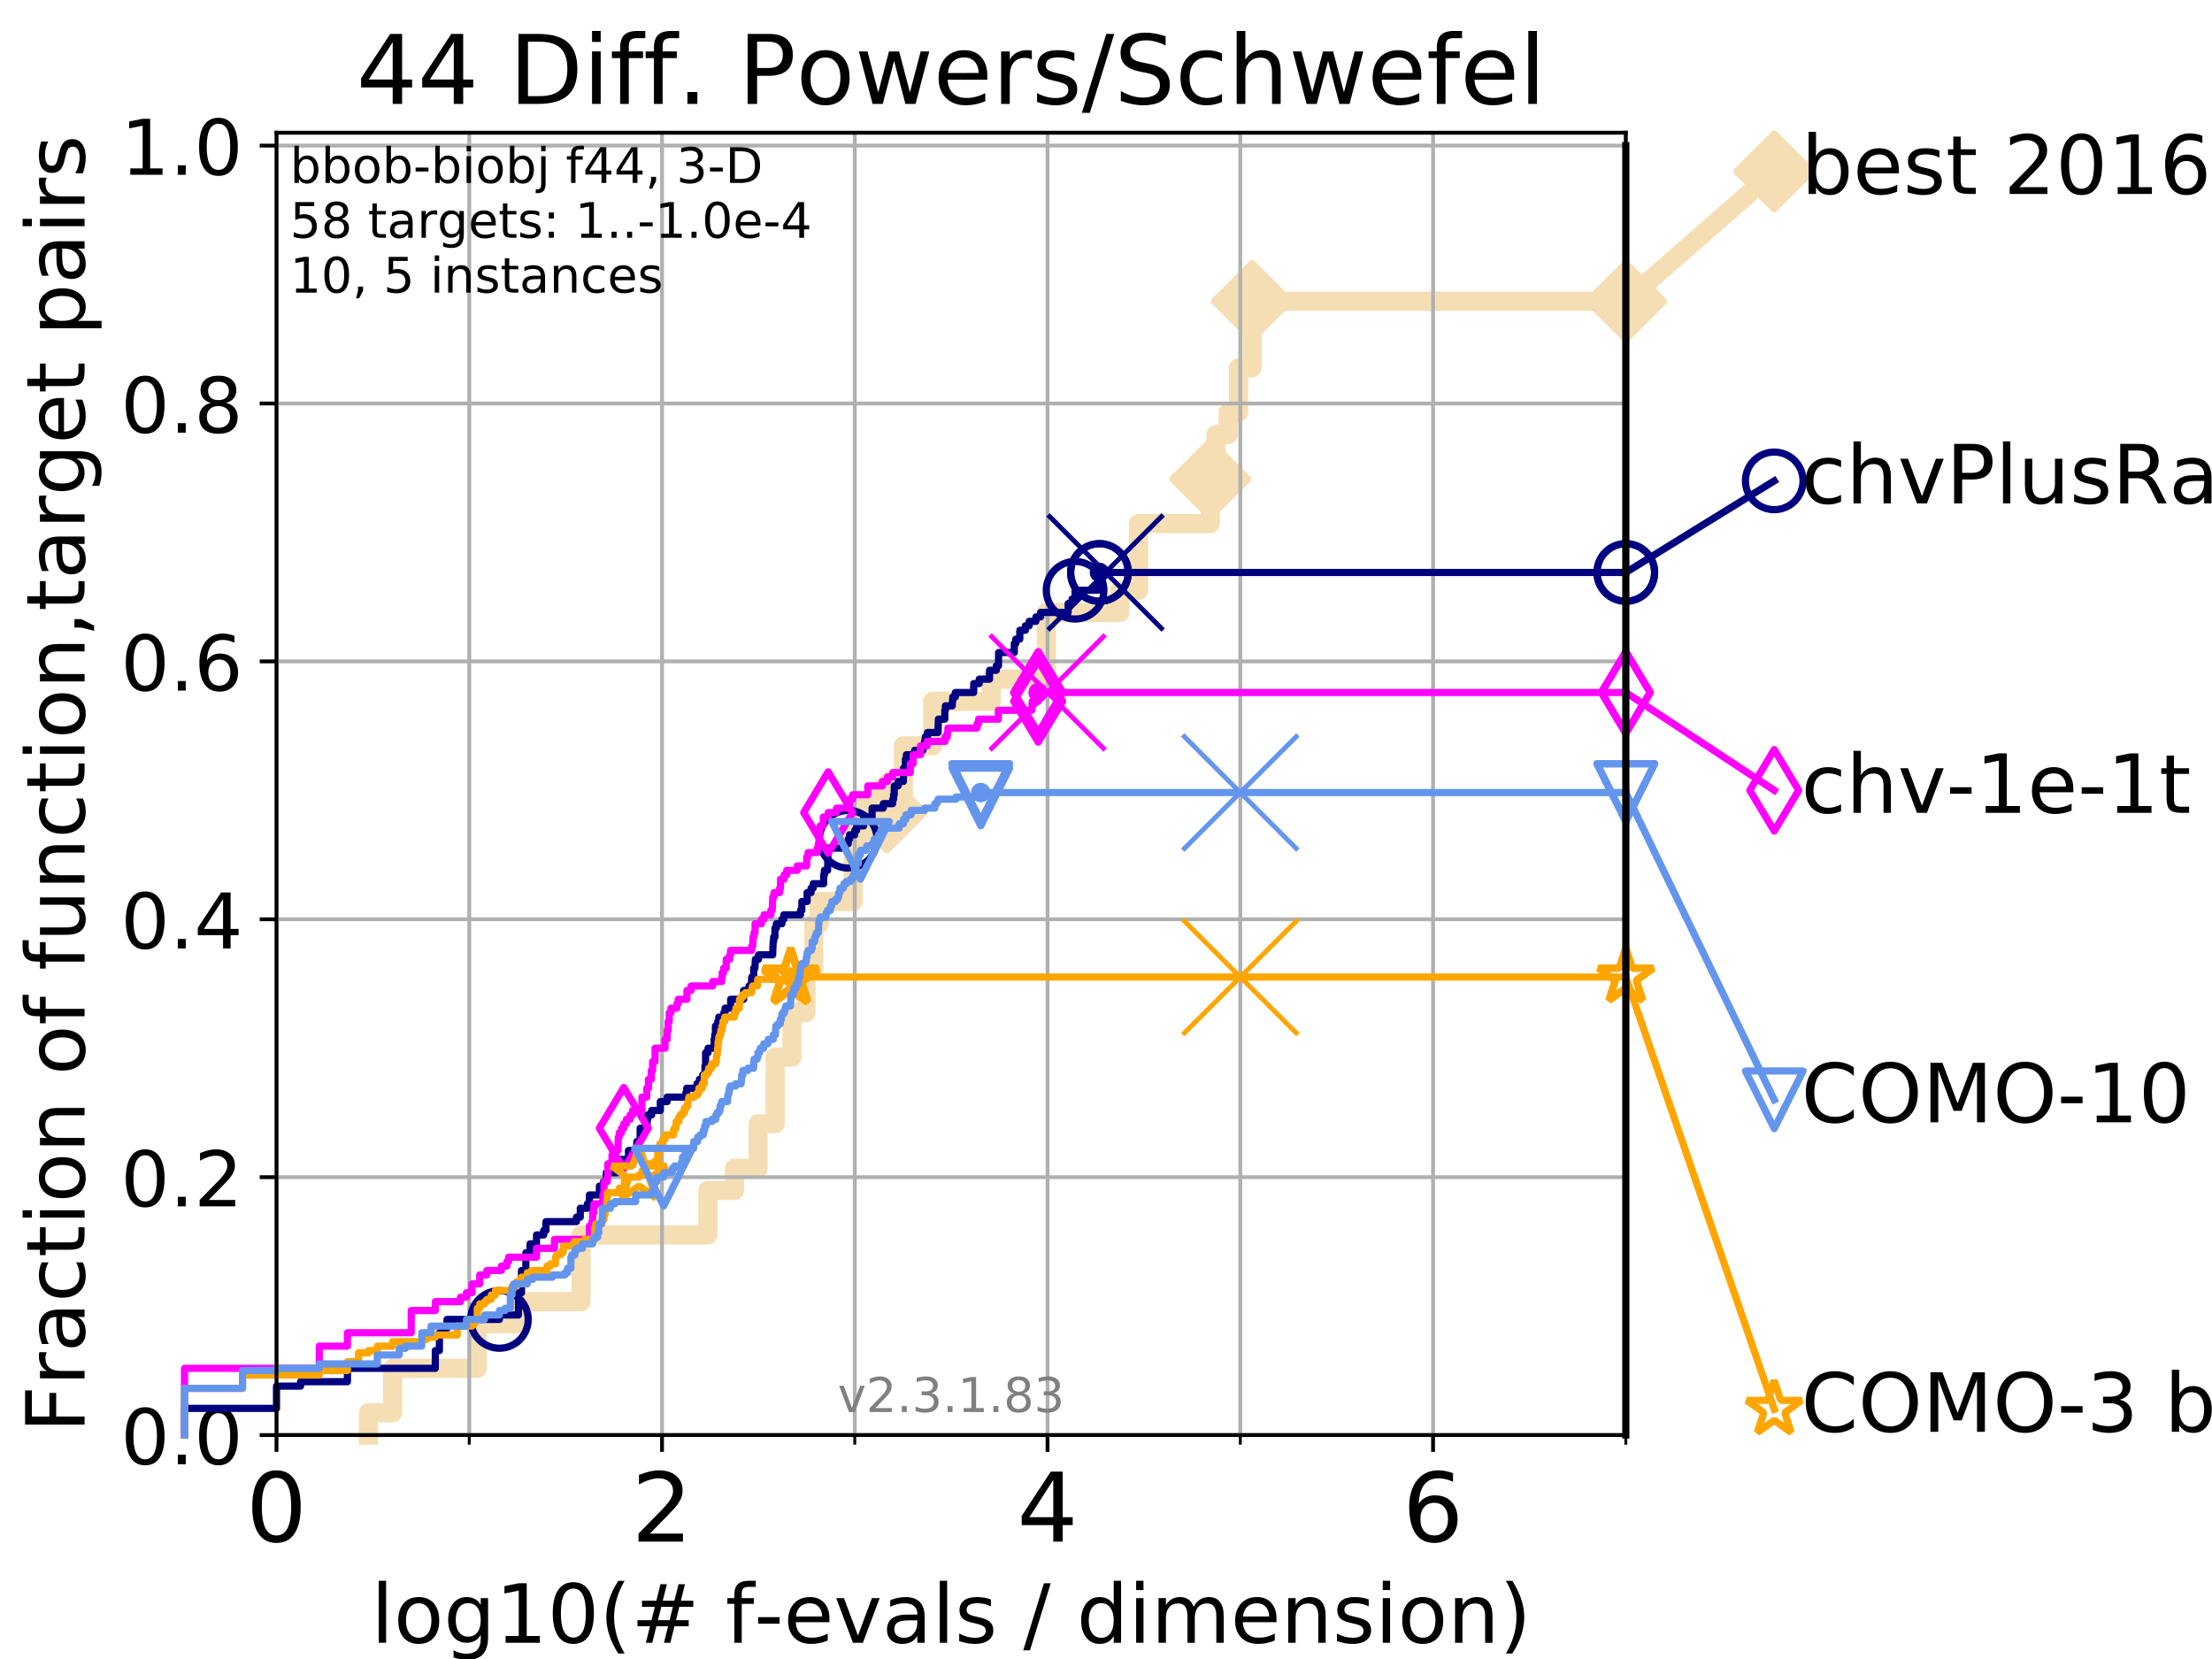 <?xml version="1.0" encoding="utf-8" standalone="no"?>
<!DOCTYPE svg PUBLIC "-//W3C//DTD SVG 1.1//EN"
  "http://www.w3.org/Graphics/SVG/1.1/DTD/svg11.dtd">
<!-- Created with matplotlib (https://matplotlib.org/) -->
<svg height="345.6pt" version="1.1" viewBox="0 0 460.8 345.6" width="460.8pt" xmlns="http://www.w3.org/2000/svg" xmlns:xlink="http://www.w3.org/1999/xlink">
 <defs>
  <style type="text/css">
*{stroke-linecap:butt;stroke-linejoin:round;}
  </style>
 </defs>
 <g id="figure_1">
  <g id="patch_1">
   <path d="M 0 345.6 
L 460.8 345.6 
L 460.8 0 
L 0 0 
z
" style="fill:#ffffff;"/>
  </g>
  <g id="axes_1">
   <g id="patch_2">
    <path d="M 57.6 298.944 
L 338.688 298.944 
L 338.688 27.648 
L 57.6 27.648 
z
" style="fill:#ffffff;"/>
   </g>
   <g id="line2d_1">
    <path d="M 76.759 298.944 
L 76.759 294.313 
L 81.776 294.313 
L 81.776 285.05 
L 99.418 285.05 
L 99.418 275.788 
L 108.64 275.788 
L 108.64 271.157 
L 121.037 271.157 
L 121.037 257.263 
L 147.47 257.263 
L 147.47 248.001 
L 153.008 248.001 
L 153.008 243.37 
L 157.921 243.37 
L 157.921 234.107 
L 161.481 234.107 
L 161.481 220.214 
L 164.986 220.214 
L 164.986 210.951 
L 167.903 210.951 
L 167.903 201.689 
L 169.522 201.689 
L 169.522 192.426 
L 170.661 192.426 
L 170.661 187.795 
L 177.738 187.795 
L 177.738 173.901 
L 184.734 173.901 
L 184.734 169.27 
L 188.181 169.27 
L 188.181 155.377 
L 194.304 155.377 
L 194.304 146.114 
L 206.494 146.114 
L 206.494 141.483 
L 217.981 141.483 
L 217.981 127.589 
L 233.306 127.589 
L 233.306 122.958 
L 237.2 122.958 
L 237.2 109.065 
L 252.113 109.065 
L 252.113 99.802 
L 253.324 99.802 
L 253.324 90.54 
L 255.849 90.54 
L 255.849 85.909 
L 258.017 85.909 
L 258.017 76.646 
L 260.839 76.646 
L 260.839 62.753 
L 338.688 62.753 
" style="fill:none;stroke:#f5deb3;stroke-linecap:square;stroke-width:4;"/>
   </g>
   <g id="line2d_2">
    <defs>
     <path d="M 0 7.778 
L 7.778 0 
L 0 -7.778 
L -7.778 0 
z
" id="m74ba8c59ff" style="stroke:#f5deb3;stroke-linejoin:miter;stroke-width:1.5;"/>
    </defs>
    <g>
     <use style="fill:#f5deb3;stroke:#f5deb3;stroke-linejoin:miter;stroke-width:1.5;" x="184.734" xlink:href="#m74ba8c59ff" y="169.27"/>
     <use style="fill:#f5deb3;stroke:#f5deb3;stroke-linejoin:miter;stroke-width:1.5;" x="252.113" xlink:href="#m74ba8c59ff" y="99.802"/>
     <use style="fill:#f5deb3;stroke:#f5deb3;stroke-linejoin:miter;stroke-width:1.5;" x="260.839" xlink:href="#m74ba8c59ff" y="62.753"/>
     <use style="fill:#f5deb3;stroke:#f5deb3;stroke-linejoin:miter;stroke-width:1.5;" x="260.839" xlink:href="#m74ba8c59ff" y="62.753"/>
     <use style="fill:#f5deb3;stroke:#f5deb3;stroke-linejoin:miter;stroke-width:1.5;" x="338.688" xlink:href="#m74ba8c59ff" y="62.753"/>
    </g>
   </g>
   <g id="line2d_3">
    <path style="fill:none;stroke:#f5deb3;stroke-linecap:square;stroke-width:4;"/>
    <g/>
   </g>
   <g id="line2d_4">
    <path d="M 338.688 62.753 
L 369.608 35.706 
" style="fill:none;stroke:#f5deb3;stroke-linecap:square;stroke-width:4;"/>
    <g>
     <use style="fill:#f5deb3;stroke:#f5deb3;stroke-linejoin:miter;stroke-width:1.5;" x="338.688" xlink:href="#m74ba8c59ff" y="62.753"/>
     <use style="fill:#f5deb3;stroke:#f5deb3;stroke-linejoin:miter;stroke-width:1.5;" x="369.608" xlink:href="#m74ba8c59ff" y="35.706"/>
    </g>
   </g>
   <g id="matplotlib.axis_1">
    <g id="xtick_1">
     <g id="line2d_5">
      <path clip-path="url(#p869bd13455)" d="M 57.6 298.944 
L 57.6 27.648 
" style="fill:none;stroke:#b0b0b0;stroke-linecap:square;stroke-width:0.8;"/>
     </g>
     <g id="line2d_6">
      <defs>
       <path d="M 0 0 
L 0 3.5 
" id="m4850ba62ea" style="stroke:#000000;stroke-width:0.8;"/>
      </defs>
      <g>
       <use style="stroke:#000000;stroke-width:0.8;" x="57.6" xlink:href="#m4850ba62ea" y="298.944"/>
      </g>
     </g>
     <g id="text_1">
      <!-- 0 -->
      <defs>
       <path d="M 31.781 66.406 
Q 24.172 66.406 20.328 58.906 
Q 16.5 51.422 16.5 36.375 
Q 16.5 21.391 20.328 13.891 
Q 24.172 6.391 31.781 6.391 
Q 39.453 6.391 43.281 13.891 
Q 47.125 21.391 47.125 36.375 
Q 47.125 51.422 43.281 58.906 
Q 39.453 66.406 31.781 66.406 
z
M 31.781 74.219 
Q 44.047 74.219 50.516 64.516 
Q 56.984 54.828 56.984 36.375 
Q 56.984 17.969 50.516 8.266 
Q 44.047 -1.422 31.781 -1.422 
Q 19.531 -1.422 13.062 8.266 
Q 6.594 17.969 6.594 36.375 
Q 6.594 54.828 13.062 64.516 
Q 19.531 74.219 31.781 74.219 
z
" id="DejaVuSans-48"/>
      </defs>
      <g transform="translate(51.237 321.141)scale(0.2 -0.2)">
       <use xlink:href="#DejaVuSans-48"/>
      </g>
     </g>
    </g>
    <g id="xtick_2">
     <g id="line2d_7">
      <path clip-path="url(#p869bd13455)" d="M 137.911 298.944 
L 137.911 27.648 
" style="fill:none;stroke:#b0b0b0;stroke-linecap:square;stroke-width:0.8;"/>
     </g>
     <g id="line2d_8">
      <g>
       <use style="stroke:#000000;stroke-width:0.8;" x="137.911" xlink:href="#m4850ba62ea" y="298.944"/>
      </g>
     </g>
     <g id="text_2">
      <!-- 2 -->
      <defs>
       <path d="M 19.188 8.297 
L 53.609 8.297 
L 53.609 0 
L 7.328 0 
L 7.328 8.297 
Q 12.938 14.109 22.625 23.891 
Q 32.328 33.688 34.812 36.531 
Q 39.547 41.844 41.422 45.531 
Q 43.312 49.219 43.312 52.781 
Q 43.312 58.594 39.234 62.25 
Q 35.156 65.922 28.609 65.922 
Q 23.969 65.922 18.812 64.312 
Q 13.672 62.703 7.812 59.422 
L 7.812 69.391 
Q 13.766 71.781 18.938 73 
Q 24.125 74.219 28.422 74.219 
Q 39.75 74.219 46.484 68.547 
Q 53.219 62.891 53.219 53.422 
Q 53.219 48.922 51.531 44.891 
Q 49.859 40.875 45.406 35.406 
Q 44.188 33.984 37.641 27.219 
Q 31.109 20.453 19.188 8.297 
z
" id="DejaVuSans-50"/>
      </defs>
      <g transform="translate(131.548 321.141)scale(0.2 -0.2)">
       <use xlink:href="#DejaVuSans-50"/>
      </g>
     </g>
    </g>
    <g id="xtick_3">
     <g id="line2d_9">
      <path clip-path="url(#p869bd13455)" d="M 218.222 298.944 
L 218.222 27.648 
" style="fill:none;stroke:#b0b0b0;stroke-linecap:square;stroke-width:0.8;"/>
     </g>
     <g id="line2d_10">
      <g>
       <use style="stroke:#000000;stroke-width:0.8;" x="218.222" xlink:href="#m4850ba62ea" y="298.944"/>
      </g>
     </g>
     <g id="text_3">
      <!-- 4 -->
      <defs>
       <path d="M 37.797 64.312 
L 12.891 25.391 
L 37.797 25.391 
z
M 35.203 72.906 
L 47.609 72.906 
L 47.609 25.391 
L 58.016 25.391 
L 58.016 17.188 
L 47.609 17.188 
L 47.609 0 
L 37.797 0 
L 37.797 17.188 
L 4.891 17.188 
L 4.891 26.703 
z
" id="DejaVuSans-52"/>
      </defs>
      <g transform="translate(211.859 321.141)scale(0.2 -0.2)">
       <use xlink:href="#DejaVuSans-52"/>
      </g>
     </g>
    </g>
    <g id="xtick_4">
     <g id="line2d_11">
      <path clip-path="url(#p869bd13455)" d="M 298.533 298.944 
L 298.533 27.648 
" style="fill:none;stroke:#b0b0b0;stroke-linecap:square;stroke-width:0.8;"/>
     </g>
     <g id="line2d_12">
      <g>
       <use style="stroke:#000000;stroke-width:0.8;" x="298.533" xlink:href="#m4850ba62ea" y="298.944"/>
      </g>
     </g>
     <g id="text_4">
      <!-- 6 -->
      <defs>
       <path d="M 33.016 40.375 
Q 26.375 40.375 22.484 35.828 
Q 18.609 31.297 18.609 23.391 
Q 18.609 15.531 22.484 10.953 
Q 26.375 6.391 33.016 6.391 
Q 39.656 6.391 43.531 10.953 
Q 47.406 15.531 47.406 23.391 
Q 47.406 31.297 43.531 35.828 
Q 39.656 40.375 33.016 40.375 
z
M 52.594 71.297 
L 52.594 62.312 
Q 48.875 64.062 45.094 64.984 
Q 41.312 65.922 37.594 65.922 
Q 27.828 65.922 22.672 59.328 
Q 17.531 52.734 16.797 39.406 
Q 19.672 43.656 24.016 45.922 
Q 28.375 48.188 33.594 48.188 
Q 44.578 48.188 50.953 41.516 
Q 57.328 34.859 57.328 23.391 
Q 57.328 12.156 50.688 5.359 
Q 44.047 -1.422 33.016 -1.422 
Q 20.359 -1.422 13.672 8.266 
Q 6.984 17.969 6.984 36.375 
Q 6.984 53.656 15.188 63.938 
Q 23.391 74.219 37.203 74.219 
Q 40.922 74.219 44.703 73.484 
Q 48.484 72.75 52.594 71.297 
z
" id="DejaVuSans-54"/>
      </defs>
      <g transform="translate(292.17 321.141)scale(0.2 -0.2)">
       <use xlink:href="#DejaVuSans-54"/>
      </g>
     </g>
    </g>
    <g id="xtick_5">
     <g id="line2d_13">
      <path clip-path="url(#p869bd13455)" d="M 97.755 298.944 
L 97.755 27.648 
" style="fill:none;stroke:#b0b0b0;stroke-linecap:square;stroke-width:0.8;"/>
     </g>
     <g id="line2d_14">
      <defs>
       <path d="M 0 0 
L 0 2 
" id="mc6386d1739" style="stroke:#000000;stroke-width:0.6;"/>
      </defs>
      <g>
       <use style="stroke:#000000;stroke-width:0.6;" x="97.755" xlink:href="#mc6386d1739" y="298.944"/>
      </g>
     </g>
    </g>
    <g id="xtick_6">
     <g id="line2d_15">
      <path clip-path="url(#p869bd13455)" d="M 178.066 298.944 
L 178.066 27.648 
" style="fill:none;stroke:#b0b0b0;stroke-linecap:square;stroke-width:0.8;"/>
     </g>
     <g id="line2d_16">
      <g>
       <use style="stroke:#000000;stroke-width:0.6;" x="178.066" xlink:href="#mc6386d1739" y="298.944"/>
      </g>
     </g>
    </g>
    <g id="xtick_7">
     <g id="line2d_17">
      <path clip-path="url(#p869bd13455)" d="M 258.377 298.944 
L 258.377 27.648 
" style="fill:none;stroke:#b0b0b0;stroke-linecap:square;stroke-width:0.8;"/>
     </g>
     <g id="line2d_18">
      <g>
       <use style="stroke:#000000;stroke-width:0.6;" x="258.377" xlink:href="#mc6386d1739" y="298.944"/>
      </g>
     </g>
    </g>
    <g id="xtick_8">
     <g id="line2d_19">
      <path clip-path="url(#p869bd13455)" d="M 338.688 298.944 
L 338.688 27.648 
" style="fill:none;stroke:#b0b0b0;stroke-linecap:square;stroke-width:0.8;"/>
     </g>
     <g id="line2d_20">
      <g>
       <use style="stroke:#000000;stroke-width:0.6;" x="338.688" xlink:href="#mc6386d1739" y="298.944"/>
      </g>
     </g>
    </g>
    <g id="text_5">
     <!-- log10(# f-evals / dimension) -->
     <defs>
      <path d="M 9.422 75.984 
L 18.406 75.984 
L 18.406 0 
L 9.422 0 
z
" id="DejaVuSans-108"/>
      <path d="M 30.609 48.391 
Q 23.391 48.391 19.188 42.75 
Q 14.984 37.109 14.984 27.297 
Q 14.984 17.484 19.156 11.844 
Q 23.344 6.203 30.609 6.203 
Q 37.797 6.203 41.984 11.859 
Q 46.188 17.531 46.188 27.297 
Q 46.188 37.016 41.984 42.703 
Q 37.797 48.391 30.609 48.391 
z
M 30.609 56 
Q 42.328 56 49.016 48.375 
Q 55.719 40.766 55.719 27.297 
Q 55.719 13.875 49.016 6.219 
Q 42.328 -1.422 30.609 -1.422 
Q 18.844 -1.422 12.172 6.219 
Q 5.516 13.875 5.516 27.297 
Q 5.516 40.766 12.172 48.375 
Q 18.844 56 30.609 56 
z
" id="DejaVuSans-111"/>
      <path d="M 45.406 27.984 
Q 45.406 37.75 41.375 43.109 
Q 37.359 48.484 30.078 48.484 
Q 22.859 48.484 18.828 43.109 
Q 14.797 37.75 14.797 27.984 
Q 14.797 18.266 18.828 12.891 
Q 22.859 7.516 30.078 7.516 
Q 37.359 7.516 41.375 12.891 
Q 45.406 18.266 45.406 27.984 
z
M 54.391 6.781 
Q 54.391 -7.172 48.188 -13.984 
Q 42 -20.797 29.203 -20.797 
Q 24.469 -20.797 20.266 -20.094 
Q 16.062 -19.391 12.109 -17.922 
L 12.109 -9.188 
Q 16.062 -11.328 19.922 -12.344 
Q 23.781 -13.375 27.781 -13.375 
Q 36.625 -13.375 41.016 -8.766 
Q 45.406 -4.156 45.406 5.172 
L 45.406 9.625 
Q 42.625 4.781 38.281 2.391 
Q 33.938 0 27.875 0 
Q 17.828 0 11.672 7.656 
Q 5.516 15.328 5.516 27.984 
Q 5.516 40.672 11.672 48.328 
Q 17.828 56 27.875 56 
Q 33.938 56 38.281 53.609 
Q 42.625 51.219 45.406 46.391 
L 45.406 54.688 
L 54.391 54.688 
z
" id="DejaVuSans-103"/>
      <path d="M 12.406 8.297 
L 28.516 8.297 
L 28.516 63.922 
L 10.984 60.406 
L 10.984 69.391 
L 28.422 72.906 
L 38.281 72.906 
L 38.281 8.297 
L 54.391 8.297 
L 54.391 0 
L 12.406 0 
z
" id="DejaVuSans-49"/>
      <path d="M 31 75.875 
Q 24.469 64.656 21.281 53.656 
Q 18.109 42.672 18.109 31.391 
Q 18.109 20.125 21.312 9.062 
Q 24.516 -2 31 -13.188 
L 23.188 -13.188 
Q 15.875 -1.703 12.234 9.375 
Q 8.594 20.453 8.594 31.391 
Q 8.594 42.281 12.203 53.312 
Q 15.828 64.359 23.188 75.875 
z
" id="DejaVuSans-40"/>
      <path d="M 51.125 44 
L 36.922 44 
L 32.812 27.688 
L 47.125 27.688 
z
M 43.797 71.781 
L 38.719 51.516 
L 52.984 51.516 
L 58.109 71.781 
L 65.922 71.781 
L 60.891 51.516 
L 76.125 51.516 
L 76.125 44 
L 58.984 44 
L 54.984 27.688 
L 70.516 27.688 
L 70.516 20.219 
L 53.078 20.219 
L 48 0 
L 40.188 0 
L 45.219 20.219 
L 30.906 20.219 
L 25.875 0 
L 18.016 0 
L 23.094 20.219 
L 7.719 20.219 
L 7.719 27.688 
L 24.906 27.688 
L 29 44 
L 13.281 44 
L 13.281 51.516 
L 30.906 51.516 
L 35.891 71.781 
z
" id="DejaVuSans-35"/>
      <path id="DejaVuSans-32"/>
      <path d="M 37.109 75.984 
L 37.109 68.5 
L 28.516 68.5 
Q 23.688 68.5 21.797 66.547 
Q 19.922 64.594 19.922 59.516 
L 19.922 54.688 
L 34.719 54.688 
L 34.719 47.703 
L 19.922 47.703 
L 19.922 0 
L 10.891 0 
L 10.891 47.703 
L 2.297 47.703 
L 2.297 54.688 
L 10.891 54.688 
L 10.891 58.5 
Q 10.891 67.625 15.141 71.797 
Q 19.391 75.984 28.609 75.984 
z
" id="DejaVuSans-102"/>
      <path d="M 4.891 31.391 
L 31.203 31.391 
L 31.203 23.391 
L 4.891 23.391 
z
" id="DejaVuSans-45"/>
      <path d="M 56.203 29.594 
L 56.203 25.203 
L 14.891 25.203 
Q 15.484 15.922 20.484 11.062 
Q 25.484 6.203 34.422 6.203 
Q 39.594 6.203 44.453 7.469 
Q 49.312 8.734 54.109 11.281 
L 54.109 2.781 
Q 49.266 0.734 44.188 -0.344 
Q 39.109 -1.422 33.891 -1.422 
Q 20.797 -1.422 13.156 6.188 
Q 5.516 13.812 5.516 26.812 
Q 5.516 40.234 12.766 48.109 
Q 20.016 56 32.328 56 
Q 43.359 56 49.781 48.891 
Q 56.203 41.797 56.203 29.594 
z
M 47.219 32.234 
Q 47.125 39.594 43.094 43.984 
Q 39.062 48.391 32.422 48.391 
Q 24.906 48.391 20.391 44.141 
Q 15.875 39.891 15.188 32.172 
z
" id="DejaVuSans-101"/>
      <path d="M 2.984 54.688 
L 12.5 54.688 
L 29.594 8.797 
L 46.688 54.688 
L 56.203 54.688 
L 35.688 0 
L 23.484 0 
z
" id="DejaVuSans-118"/>
      <path d="M 34.281 27.484 
Q 23.391 27.484 19.188 25 
Q 14.984 22.516 14.984 16.5 
Q 14.984 11.719 18.141 8.906 
Q 21.297 6.109 26.703 6.109 
Q 34.188 6.109 38.703 11.406 
Q 43.219 16.703 43.219 25.484 
L 43.219 27.484 
z
M 52.203 31.203 
L 52.203 0 
L 43.219 0 
L 43.219 8.297 
Q 40.141 3.328 35.547 0.953 
Q 30.953 -1.422 24.312 -1.422 
Q 15.922 -1.422 10.953 3.297 
Q 6 8.016 6 15.922 
Q 6 25.141 12.172 29.828 
Q 18.359 34.516 30.609 34.516 
L 43.219 34.516 
L 43.219 35.406 
Q 43.219 41.609 39.141 45 
Q 35.062 48.391 27.688 48.391 
Q 23 48.391 18.547 47.266 
Q 14.109 46.141 10.016 43.891 
L 10.016 52.203 
Q 14.938 54.109 19.578 55.047 
Q 24.219 56 28.609 56 
Q 40.484 56 46.344 49.844 
Q 52.203 43.703 52.203 31.203 
z
" id="DejaVuSans-97"/>
      <path d="M 44.281 53.078 
L 44.281 44.578 
Q 40.484 46.531 36.375 47.5 
Q 32.281 48.484 27.875 48.484 
Q 21.188 48.484 17.844 46.438 
Q 14.5 44.391 14.5 40.281 
Q 14.5 37.156 16.891 35.375 
Q 19.281 33.594 26.516 31.984 
L 29.594 31.297 
Q 39.156 29.25 43.188 25.516 
Q 47.219 21.781 47.219 15.094 
Q 47.219 7.469 41.188 3.016 
Q 35.156 -1.422 24.609 -1.422 
Q 20.219 -1.422 15.453 -0.562 
Q 10.688 0.297 5.422 2 
L 5.422 11.281 
Q 10.406 8.688 15.234 7.391 
Q 20.062 6.109 24.812 6.109 
Q 31.156 6.109 34.562 8.281 
Q 37.984 10.453 37.984 14.406 
Q 37.984 18.062 35.516 20.016 
Q 33.062 21.969 24.703 23.781 
L 21.578 24.516 
Q 13.234 26.266 9.516 29.906 
Q 5.812 33.547 5.812 39.891 
Q 5.812 47.609 11.281 51.797 
Q 16.75 56 26.812 56 
Q 31.781 56 36.172 55.266 
Q 40.578 54.547 44.281 53.078 
z
" id="DejaVuSans-115"/>
      <path d="M 25.391 72.906 
L 33.688 72.906 
L 8.297 -9.281 
L 0 -9.281 
z
" id="DejaVuSans-47"/>
      <path d="M 45.406 46.391 
L 45.406 75.984 
L 54.391 75.984 
L 54.391 0 
L 45.406 0 
L 45.406 8.203 
Q 42.578 3.328 38.25 0.953 
Q 33.938 -1.422 27.875 -1.422 
Q 17.969 -1.422 11.734 6.484 
Q 5.516 14.406 5.516 27.297 
Q 5.516 40.188 11.734 48.094 
Q 17.969 56 27.875 56 
Q 33.938 56 38.25 53.625 
Q 42.578 51.266 45.406 46.391 
z
M 14.797 27.297 
Q 14.797 17.391 18.875 11.75 
Q 22.953 6.109 30.078 6.109 
Q 37.203 6.109 41.297 11.75 
Q 45.406 17.391 45.406 27.297 
Q 45.406 37.203 41.297 42.844 
Q 37.203 48.484 30.078 48.484 
Q 22.953 48.484 18.875 42.844 
Q 14.797 37.203 14.797 27.297 
z
" id="DejaVuSans-100"/>
      <path d="M 9.422 54.688 
L 18.406 54.688 
L 18.406 0 
L 9.422 0 
z
M 9.422 75.984 
L 18.406 75.984 
L 18.406 64.594 
L 9.422 64.594 
z
" id="DejaVuSans-105"/>
      <path d="M 52 44.188 
Q 55.375 50.25 60.062 53.125 
Q 64.75 56 71.094 56 
Q 79.641 56 84.281 50.016 
Q 88.922 44.047 88.922 33.016 
L 88.922 0 
L 79.891 0 
L 79.891 32.719 
Q 79.891 40.578 77.094 44.375 
Q 74.312 48.188 68.609 48.188 
Q 61.625 48.188 57.562 43.547 
Q 53.516 38.922 53.516 30.906 
L 53.516 0 
L 44.484 0 
L 44.484 32.719 
Q 44.484 40.625 41.703 44.406 
Q 38.922 48.188 33.109 48.188 
Q 26.219 48.188 22.156 43.531 
Q 18.109 38.875 18.109 30.906 
L 18.109 0 
L 9.078 0 
L 9.078 54.688 
L 18.109 54.688 
L 18.109 46.188 
Q 21.188 51.219 25.484 53.609 
Q 29.781 56 35.688 56 
Q 41.656 56 45.828 52.969 
Q 50 49.953 52 44.188 
z
" id="DejaVuSans-109"/>
      <path d="M 54.891 33.016 
L 54.891 0 
L 45.906 0 
L 45.906 32.719 
Q 45.906 40.484 42.875 44.328 
Q 39.844 48.188 33.797 48.188 
Q 26.516 48.188 22.312 43.547 
Q 18.109 38.922 18.109 30.906 
L 18.109 0 
L 9.078 0 
L 9.078 54.688 
L 18.109 54.688 
L 18.109 46.188 
Q 21.344 51.125 25.703 53.562 
Q 30.078 56 35.797 56 
Q 45.219 56 50.047 50.172 
Q 54.891 44.344 54.891 33.016 
z
" id="DejaVuSans-110"/>
      <path d="M 8.016 75.875 
L 15.828 75.875 
Q 23.141 64.359 26.781 53.312 
Q 30.422 42.281 30.422 31.391 
Q 30.422 20.453 26.781 9.375 
Q 23.141 -1.703 15.828 -13.188 
L 8.016 -13.188 
Q 14.5 -2 17.703 9.062 
Q 20.906 20.125 20.906 31.391 
Q 20.906 42.672 17.703 53.656 
Q 14.5 64.656 8.016 75.875 
z
" id="DejaVuSans-41"/>
     </defs>
     <g transform="translate(77.303 342.218)scale(0.17 -0.17)">
      <use xlink:href="#DejaVuSans-108"/>
      <use x="27.783" xlink:href="#DejaVuSans-111"/>
      <use x="88.965" xlink:href="#DejaVuSans-103"/>
      <use x="152.441" xlink:href="#DejaVuSans-49"/>
      <use x="216.064" xlink:href="#DejaVuSans-48"/>
      <use x="279.688" xlink:href="#DejaVuSans-40"/>
      <use x="318.701" xlink:href="#DejaVuSans-35"/>
      <use x="402.49" xlink:href="#DejaVuSans-32"/>
      <use x="434.277" xlink:href="#DejaVuSans-102"/>
      <use x="469.404" xlink:href="#DejaVuSans-45"/>
      <use x="505.488" xlink:href="#DejaVuSans-101"/>
      <use x="567.012" xlink:href="#DejaVuSans-118"/>
      <use x="626.191" xlink:href="#DejaVuSans-97"/>
      <use x="687.471" xlink:href="#DejaVuSans-108"/>
      <use x="715.254" xlink:href="#DejaVuSans-115"/>
      <use x="767.354" xlink:href="#DejaVuSans-32"/>
      <use x="799.141" xlink:href="#DejaVuSans-47"/>
      <use x="832.832" xlink:href="#DejaVuSans-32"/>
      <use x="864.619" xlink:href="#DejaVuSans-100"/>
      <use x="928.096" xlink:href="#DejaVuSans-105"/>
      <use x="955.879" xlink:href="#DejaVuSans-109"/>
      <use x="1053.291" xlink:href="#DejaVuSans-101"/>
      <use x="1114.814" xlink:href="#DejaVuSans-110"/>
      <use x="1178.193" xlink:href="#DejaVuSans-115"/>
      <use x="1230.293" xlink:href="#DejaVuSans-105"/>
      <use x="1258.076" xlink:href="#DejaVuSans-111"/>
      <use x="1319.258" xlink:href="#DejaVuSans-110"/>
      <use x="1382.637" xlink:href="#DejaVuSans-41"/>
     </g>
    </g>
   </g>
   <g id="matplotlib.axis_2">
    <g id="ytick_1">
     <g id="line2d_21">
      <path clip-path="url(#p869bd13455)" d="M 57.6 298.944 
L 338.688 298.944 
" style="fill:none;stroke:#b0b0b0;stroke-linecap:square;stroke-width:0.8;"/>
     </g>
     <g id="line2d_22">
      <defs>
       <path d="M 0 0 
L -3.5 0 
" id="m5a5b62b76d" style="stroke:#000000;stroke-width:0.8;"/>
      </defs>
      <g>
       <use style="stroke:#000000;stroke-width:0.8;" x="57.6" xlink:href="#m5a5b62b76d" y="298.944"/>
      </g>
     </g>
     <g id="text_6">
      <!-- 0.0 -->
      <defs>
       <path d="M 10.688 12.406 
L 21 12.406 
L 21 0 
L 10.688 0 
z
" id="DejaVuSans-46"/>
      </defs>
      <g transform="translate(25.155 305.023)scale(0.16 -0.16)">
       <use xlink:href="#DejaVuSans-48"/>
       <use x="63.623" xlink:href="#DejaVuSans-46"/>
       <use x="95.41" xlink:href="#DejaVuSans-48"/>
      </g>
     </g>
    </g>
    <g id="ytick_2">
     <g id="line2d_23">
      <path clip-path="url(#p869bd13455)" d="M 57.6 245.222 
L 338.688 245.222 
" style="fill:none;stroke:#b0b0b0;stroke-linecap:square;stroke-width:0.8;"/>
     </g>
     <g id="line2d_24">
      <g>
       <use style="stroke:#000000;stroke-width:0.8;" x="57.6" xlink:href="#m5a5b62b76d" y="245.222"/>
      </g>
     </g>
     <g id="text_7">
      <!-- 0.2 -->
      <g transform="translate(25.155 251.301)scale(0.16 -0.16)">
       <use xlink:href="#DejaVuSans-48"/>
       <use x="63.623" xlink:href="#DejaVuSans-46"/>
       <use x="95.41" xlink:href="#DejaVuSans-50"/>
      </g>
     </g>
    </g>
    <g id="ytick_3">
     <g id="line2d_25">
      <path clip-path="url(#p869bd13455)" d="M 57.6 191.5 
L 338.688 191.5 
" style="fill:none;stroke:#b0b0b0;stroke-linecap:square;stroke-width:0.8;"/>
     </g>
     <g id="line2d_26">
      <g>
       <use style="stroke:#000000;stroke-width:0.8;" x="57.6" xlink:href="#m5a5b62b76d" y="191.5"/>
      </g>
     </g>
     <g id="text_8">
      <!-- 0.4 -->
      <g transform="translate(25.155 197.579)scale(0.16 -0.16)">
       <use xlink:href="#DejaVuSans-48"/>
       <use x="63.623" xlink:href="#DejaVuSans-46"/>
       <use x="95.41" xlink:href="#DejaVuSans-52"/>
      </g>
     </g>
    </g>
    <g id="ytick_4">
     <g id="line2d_27">
      <path clip-path="url(#p869bd13455)" d="M 57.6 137.778 
L 338.688 137.778 
" style="fill:none;stroke:#b0b0b0;stroke-linecap:square;stroke-width:0.8;"/>
     </g>
     <g id="line2d_28">
      <g>
       <use style="stroke:#000000;stroke-width:0.8;" x="57.6" xlink:href="#m5a5b62b76d" y="137.778"/>
      </g>
     </g>
     <g id="text_9">
      <!-- 0.6 -->
      <g transform="translate(25.155 143.857)scale(0.16 -0.16)">
       <use xlink:href="#DejaVuSans-48"/>
       <use x="63.623" xlink:href="#DejaVuSans-46"/>
       <use x="95.41" xlink:href="#DejaVuSans-54"/>
      </g>
     </g>
    </g>
    <g id="ytick_5">
     <g id="line2d_29">
      <path clip-path="url(#p869bd13455)" d="M 57.6 84.056 
L 338.688 84.056 
" style="fill:none;stroke:#b0b0b0;stroke-linecap:square;stroke-width:0.8;"/>
     </g>
     <g id="line2d_30">
      <g>
       <use style="stroke:#000000;stroke-width:0.8;" x="57.6" xlink:href="#m5a5b62b76d" y="84.056"/>
      </g>
     </g>
     <g id="text_10">
      <!-- 0.8 -->
      <defs>
       <path d="M 31.781 34.625 
Q 24.75 34.625 20.719 30.859 
Q 16.703 27.094 16.703 20.516 
Q 16.703 13.922 20.719 10.156 
Q 24.75 6.391 31.781 6.391 
Q 38.812 6.391 42.859 10.172 
Q 46.922 13.969 46.922 20.516 
Q 46.922 27.094 42.891 30.859 
Q 38.875 34.625 31.781 34.625 
z
M 21.922 38.812 
Q 15.578 40.375 12.031 44.719 
Q 8.5 49.078 8.5 55.328 
Q 8.5 64.062 14.719 69.141 
Q 20.953 74.219 31.781 74.219 
Q 42.672 74.219 48.875 69.141 
Q 55.078 64.062 55.078 55.328 
Q 55.078 49.078 51.531 44.719 
Q 48 40.375 41.703 38.812 
Q 48.828 37.156 52.797 32.312 
Q 56.781 27.484 56.781 20.516 
Q 56.781 9.906 50.312 4.234 
Q 43.844 -1.422 31.781 -1.422 
Q 19.734 -1.422 13.25 4.234 
Q 6.781 9.906 6.781 20.516 
Q 6.781 27.484 10.781 32.312 
Q 14.797 37.156 21.922 38.812 
z
M 18.312 54.391 
Q 18.312 48.734 21.844 45.562 
Q 25.391 42.391 31.781 42.391 
Q 38.141 42.391 41.719 45.562 
Q 45.312 48.734 45.312 54.391 
Q 45.312 60.062 41.719 63.234 
Q 38.141 66.406 31.781 66.406 
Q 25.391 66.406 21.844 63.234 
Q 18.312 60.062 18.312 54.391 
z
" id="DejaVuSans-56"/>
      </defs>
      <g transform="translate(25.155 90.135)scale(0.16 -0.16)">
       <use xlink:href="#DejaVuSans-48"/>
       <use x="63.623" xlink:href="#DejaVuSans-46"/>
       <use x="95.41" xlink:href="#DejaVuSans-56"/>
      </g>
     </g>
    </g>
    <g id="ytick_6">
     <g id="line2d_31">
      <path clip-path="url(#p869bd13455)" d="M 57.6 30.334 
L 338.688 30.334 
" style="fill:none;stroke:#b0b0b0;stroke-linecap:square;stroke-width:0.8;"/>
     </g>
     <g id="line2d_32">
      <g>
       <use style="stroke:#000000;stroke-width:0.8;" x="57.6" xlink:href="#m5a5b62b76d" y="30.334"/>
      </g>
     </g>
     <g id="text_11">
      <!-- 1.0 -->
      <g transform="translate(25.155 36.413)scale(0.16 -0.16)">
       <use xlink:href="#DejaVuSans-49"/>
       <use x="63.623" xlink:href="#DejaVuSans-46"/>
       <use x="95.41" xlink:href="#DejaVuSans-48"/>
      </g>
     </g>
    </g>
    <g id="text_12">
     <!-- Fraction of function,target pairs -->
     <defs>
      <path d="M 9.812 72.906 
L 51.703 72.906 
L 51.703 64.594 
L 19.672 64.594 
L 19.672 43.109 
L 48.578 43.109 
L 48.578 34.812 
L 19.672 34.812 
L 19.672 0 
L 9.812 0 
z
" id="DejaVuSans-70"/>
      <path d="M 41.109 46.297 
Q 39.594 47.172 37.812 47.578 
Q 36.031 48 33.891 48 
Q 26.266 48 22.188 43.047 
Q 18.109 38.094 18.109 28.812 
L 18.109 0 
L 9.078 0 
L 9.078 54.688 
L 18.109 54.688 
L 18.109 46.188 
Q 20.953 51.172 25.484 53.578 
Q 30.031 56 36.531 56 
Q 37.453 56 38.578 55.875 
Q 39.703 55.766 41.062 55.516 
z
" id="DejaVuSans-114"/>
      <path d="M 48.781 52.594 
L 48.781 44.188 
Q 44.969 46.297 41.141 47.344 
Q 37.312 48.391 33.406 48.391 
Q 24.656 48.391 19.812 42.844 
Q 14.984 37.312 14.984 27.297 
Q 14.984 17.281 19.812 11.734 
Q 24.656 6.203 33.406 6.203 
Q 37.312 6.203 41.141 7.25 
Q 44.969 8.297 48.781 10.406 
L 48.781 2.094 
Q 45.016 0.344 40.984 -0.531 
Q 36.969 -1.422 32.422 -1.422 
Q 20.062 -1.422 12.781 6.344 
Q 5.516 14.109 5.516 27.297 
Q 5.516 40.672 12.859 48.328 
Q 20.219 56 33.016 56 
Q 37.156 56 41.109 55.141 
Q 45.062 54.297 48.781 52.594 
z
" id="DejaVuSans-99"/>
      <path d="M 18.312 70.219 
L 18.312 54.688 
L 36.812 54.688 
L 36.812 47.703 
L 18.312 47.703 
L 18.312 18.016 
Q 18.312 11.328 20.141 9.422 
Q 21.969 7.516 27.594 7.516 
L 36.812 7.516 
L 36.812 0 
L 27.594 0 
Q 17.188 0 13.234 3.875 
Q 9.281 7.766 9.281 18.016 
L 9.281 47.703 
L 2.688 47.703 
L 2.688 54.688 
L 9.281 54.688 
L 9.281 70.219 
z
" id="DejaVuSans-116"/>
      <path d="M 8.5 21.578 
L 8.5 54.688 
L 17.484 54.688 
L 17.484 21.922 
Q 17.484 14.156 20.5 10.266 
Q 23.531 6.391 29.594 6.391 
Q 36.859 6.391 41.078 11.031 
Q 45.312 15.672 45.312 23.688 
L 45.312 54.688 
L 54.297 54.688 
L 54.297 0 
L 45.312 0 
L 45.312 8.406 
Q 42.047 3.422 37.719 1 
Q 33.406 -1.422 27.688 -1.422 
Q 18.266 -1.422 13.375 4.438 
Q 8.5 10.297 8.5 21.578 
z
M 31.109 56 
z
" id="DejaVuSans-117"/>
      <path d="M 11.719 12.406 
L 22.016 12.406 
L 22.016 4 
L 14.016 -11.625 
L 7.719 -11.625 
L 11.719 4 
z
" id="DejaVuSans-44"/>
      <path d="M 18.109 8.203 
L 18.109 -20.797 
L 9.078 -20.797 
L 9.078 54.688 
L 18.109 54.688 
L 18.109 46.391 
Q 20.953 51.266 25.266 53.625 
Q 29.594 56 35.594 56 
Q 45.562 56 51.781 48.094 
Q 58.016 40.188 58.016 27.297 
Q 58.016 14.406 51.781 6.484 
Q 45.562 -1.422 35.594 -1.422 
Q 29.594 -1.422 25.266 0.953 
Q 20.953 3.328 18.109 8.203 
z
M 48.688 27.297 
Q 48.688 37.203 44.609 42.844 
Q 40.531 48.484 33.406 48.484 
Q 26.266 48.484 22.188 42.844 
Q 18.109 37.203 18.109 27.297 
Q 18.109 17.391 22.188 11.75 
Q 26.266 6.109 33.406 6.109 
Q 40.531 6.109 44.609 11.75 
Q 48.688 17.391 48.688 27.297 
z
" id="DejaVuSans-112"/>
     </defs>
     <g transform="translate(17.62 298.435)rotate(-90)scale(0.17 -0.17)">
      <use xlink:href="#DejaVuSans-70"/>
      <use x="57.41" xlink:href="#DejaVuSans-114"/>
      <use x="98.523" xlink:href="#DejaVuSans-97"/>
      <use x="159.803" xlink:href="#DejaVuSans-99"/>
      <use x="214.783" xlink:href="#DejaVuSans-116"/>
      <use x="253.992" xlink:href="#DejaVuSans-105"/>
      <use x="281.775" xlink:href="#DejaVuSans-111"/>
      <use x="342.957" xlink:href="#DejaVuSans-110"/>
      <use x="406.336" xlink:href="#DejaVuSans-32"/>
      <use x="438.123" xlink:href="#DejaVuSans-111"/>
      <use x="499.305" xlink:href="#DejaVuSans-102"/>
      <use x="534.51" xlink:href="#DejaVuSans-32"/>
      <use x="566.297" xlink:href="#DejaVuSans-102"/>
      <use x="601.502" xlink:href="#DejaVuSans-117"/>
      <use x="664.881" xlink:href="#DejaVuSans-110"/>
      <use x="728.26" xlink:href="#DejaVuSans-99"/>
      <use x="783.24" xlink:href="#DejaVuSans-116"/>
      <use x="822.449" xlink:href="#DejaVuSans-105"/>
      <use x="850.232" xlink:href="#DejaVuSans-111"/>
      <use x="911.414" xlink:href="#DejaVuSans-110"/>
      <use x="974.793" xlink:href="#DejaVuSans-44"/>
      <use x="1006.58" xlink:href="#DejaVuSans-116"/>
      <use x="1045.789" xlink:href="#DejaVuSans-97"/>
      <use x="1107.068" xlink:href="#DejaVuSans-114"/>
      <use x="1148.166" xlink:href="#DejaVuSans-103"/>
      <use x="1211.643" xlink:href="#DejaVuSans-101"/>
      <use x="1273.166" xlink:href="#DejaVuSans-116"/>
      <use x="1312.375" xlink:href="#DejaVuSans-32"/>
      <use x="1344.162" xlink:href="#DejaVuSans-112"/>
      <use x="1407.639" xlink:href="#DejaVuSans-97"/>
      <use x="1468.918" xlink:href="#DejaVuSans-105"/>
      <use x="1496.701" xlink:href="#DejaVuSans-114"/>
      <use x="1537.814" xlink:href="#DejaVuSans-115"/>
     </g>
    </g>
   </g>
   <g id="line2d_33">
    <defs>
     <path d="M 0 1.5 
C 0.398 1.5 0.779 1.342 1.061 1.061 
C 1.342 0.779 1.5 0.398 1.5 0 
C 1.5 -0.398 1.342 -0.779 1.061 -1.061 
C 0.779 -1.342 0.398 -1.5 0 -1.5 
C -0.398 -1.5 -0.779 -1.342 -1.061 -1.061 
C -1.342 -0.779 -1.5 -0.398 -1.5 0 
C -1.5 0.398 -1.342 0.779 -1.061 1.061 
C -0.779 1.342 -0.398 1.5 0 1.5 
z
" id="mf5a36ef7c1" style="stroke:#f5deb3;"/>
    </defs>
    <g>
     <use style="fill:#f5deb3;stroke:#f5deb3;" x="260.839" xlink:href="#mf5a36ef7c1" y="62.753"/>
     <use style="fill:#f5deb3;stroke:#f5deb3;" x="260.839" xlink:href="#mf5a36ef7c1" y="62.753"/>
    </g>
   </g>
   <g id="line2d_34">
    <defs>
     <path d="M 0 1.5 
C 0.398 1.5 0.779 1.342 1.061 1.061 
C 1.342 0.779 1.5 0.398 1.5 0 
C 1.5 -0.398 1.342 -0.779 1.061 -1.061 
C 0.779 -1.342 0.398 -1.5 0 -1.5 
C -0.398 -1.5 -0.779 -1.342 -1.061 -1.061 
C -1.342 -0.779 -1.5 -0.398 -1.5 0 
C -1.5 0.398 -1.342 0.779 -1.061 1.061 
C -0.779 1.342 -0.398 1.5 0 1.5 
z
" id="mbc7d7b67a4" style="stroke:#000080;"/>
    </defs>
    <g>
     <use style="fill:#000080;stroke:#000080;" x="229.036" xlink:href="#mbc7d7b67a4" y="119.253"/>
     <use style="fill:#000080;stroke:#000080;" x="229.036" xlink:href="#mbc7d7b67a4" y="119.253"/>
    </g>
   </g>
   <g id="line2d_35">
    <path d="M 38.441 298.944 
L 38.441 293.387 
L 57.6 293.387 
L 57.6 288.755 
L 62.617 288.755 
L 62.617 287.829 
L 72.376 287.829 
L 72.376 285.05 
L 90.684 285.05 
L 90.684 281.345 
L 91.535 281.345 
L 91.535 277.64 
L 92.347 277.64 
L 92.347 276.714 
L 93.122 276.714 
L 93.122 274.862 
L 104.034 274.862 
L 104.034 273.935 
L 108.006 273.935 
L 108.006 269.304 
L 108.64 269.304 
L 108.64 264.673 
L 109.55 264.673 
L 109.55 260.968 
L 110.415 260.968 
L 110.415 259.116 
L 111.768 259.116 
L 111.768 257.263 
L 113.264 257.263 
L 113.264 256.337 
L 113.735 256.337 
L 113.735 254.484 
L 120.094 254.484 
L 120.094 253.558 
L 120.883 253.558 
L 120.883 251.706 
L 122.362 251.706 
L 122.362 250.779 
L 122.782 250.779 
L 122.782 248.927 
L 124.867 248.927 
L 124.867 247.075 
L 125.706 247.075 
L 125.706 246.148 
L 126.282 246.148 
L 126.282 244.296 
L 128.611 244.296 
L 128.611 242.443 
L 129.002 242.443 
L 129.002 241.517 
L 130.927 241.517 
L 130.927 239.665 
L 132.66 239.665 
L 132.66 237.812 
L 133.353 237.812 
L 133.353 235.033 
L 134.801 235.033 
L 134.801 233.181 
L 134.939 233.181 
L 134.939 232.255 
L 135.747 232.255 
L 135.747 231.328 
L 137.559 231.328 
L 137.559 229.476 
L 138.982 229.476 
L 138.982 228.55 
L 142.884 228.55 
L 142.884 227.623 
L 143.058 227.623 
L 143.058 226.697 
L 145.175 226.697 
L 145.175 225.771 
L 145.703 225.771 
L 145.703 224.845 
L 146.396 224.845 
L 146.396 223.918 
L 146.854 223.918 
L 146.854 222.066 
L 146.993 222.066 
L 146.993 219.287 
L 147.503 219.287 
L 147.503 218.361 
L 148.764 218.361 
L 148.764 216.509 
L 148.889 216.509 
L 148.889 215.582 
L 149.043 215.582 
L 149.043 213.73 
L 149.527 213.73 
L 149.527 212.804 
L 149.735 212.804 
L 149.735 211.877 
L 150.794 211.877 
L 150.794 210.951 
L 151.042 210.951 
L 151.042 210.025 
L 152.207 210.025 
L 152.207 208.172 
L 154.906 208.172 
L 154.906 206.32 
L 156.032 206.32 
L 156.032 205.394 
L 156.499 205.394 
L 156.599 203.541 
L 157.012 203.541 
L 157.012 201.689 
L 157.263 201.689 
L 157.358 199.836 
L 158.013 199.836 
L 158.013 198.91 
L 160.961 198.91 
L 161.07 196.131 
L 161.162 196.131 
L 161.162 195.205 
L 161.435 195.205 
L 161.435 193.353 
L 161.735 193.353 
L 161.735 192.426 
L 162.882 192.426 
L 162.882 191.5 
L 163.28 191.5 
L 163.28 190.574 
L 166.751 190.574 
L 166.751 189.648 
L 167.038 189.648 
L 167.038 187.795 
L 168.141 187.795 
L 168.141 185.943 
L 168.963 185.943 
L 168.963 185.016 
L 169.398 185.016 
L 169.398 184.09 
L 171.587 184.09 
L 171.587 182.238 
L 171.738 182.238 
L 171.738 181.311 
L 172.402 181.311 
L 172.498 176.68 
L 175.631 176.68 
L 175.631 175.754 
L 176.707 175.754 
L 176.707 174.828 
L 176.969 174.828 
L 176.969 173.901 
L 178.072 173.901 
L 178.072 172.975 
L 178.451 172.975 
L 178.451 172.049 
L 179.923 172.049 
L 179.923 170.196 
L 181.672 170.196 
L 181.672 168.344 
L 184.005 168.344 
L 184.005 167.418 
L 185.97 167.418 
L 185.97 166.492 
L 186.146 166.492 
L 186.146 165.565 
L 186.292 165.565 
L 186.292 163.713 
L 187.11 163.713 
L 187.11 162.787 
L 188.19 162.787 
L 188.226 160.008 
L 188.611 160.008 
L 188.611 158.155 
L 188.817 158.155 
L 188.817 157.229 
L 190.534 157.229 
L 190.534 156.303 
L 192.268 156.303 
L 192.268 155.377 
L 192.592 155.377 
L 192.592 154.45 
L 192.743 154.45 
L 192.743 153.524 
L 193.21 153.524 
L 193.21 152.598 
L 195.396 152.598 
L 195.482 149.819 
L 196.816 149.819 
L 196.816 147.967 
L 196.938 147.967 
L 196.938 147.04 
L 198.374 147.04 
L 198.483 145.188 
L 199.012 145.188 
L 199.012 144.262 
L 202.839 144.262 
L 202.839 142.409 
L 203.991 142.409 
L 203.991 141.483 
L 206.135 141.483 
L 206.135 139.631 
L 207.548 139.631 
L 207.548 138.704 
L 208.001 138.704 
L 208.031 135.926 
L 211.295 135.926 
L 211.295 134.073 
L 211.599 134.073 
L 211.599 133.147 
L 212.444 133.147 
L 212.444 131.294 
L 213.605 131.294 
L 213.605 130.368 
L 214.391 130.368 
L 214.391 129.442 
L 215.792 129.442 
L 215.792 128.516 
L 216.778 128.516 
L 216.778 127.589 
L 222.51 127.589 
L 222.51 125.737 
L 223.31 125.737 
L 223.31 124.811 
L 223.96 124.811 
L 223.96 122.958 
L 228.757 122.958 
L 228.757 121.106 
L 229.036 121.106 
L 229.036 119.253 
L 338.688 119.253 
L 338.688 119.253 
" style="fill:none;stroke:#000080;stroke-linecap:square;stroke-width:1.5;"/>
   </g>
   <g id="line2d_36">
    <defs>
     <path d="M 0 6 
C 1.591 6 3.117 5.368 4.243 4.243 
C 5.368 3.117 6 1.591 6 0 
C 6 -1.591 5.368 -3.117 4.243 -4.243 
C 3.117 -5.368 1.591 -6 0 -6 
C -1.591 -6 -3.117 -5.368 -4.243 -4.243 
C -5.368 -3.117 -6 -1.591 -6 0 
C -6 1.591 -5.368 3.117 -4.243 4.243 
C -3.117 5.368 -1.591 6 0 6 
z
" id="mc3196e9dc9" style="stroke:#000080;stroke-width:1.5;"/>
    </defs>
    <g>
     <use style="fill-opacity:0;stroke:#000080;stroke-width:1.5;" x="104.034" xlink:href="#mc3196e9dc9" y="274.862"/>
     <use style="fill-opacity:0;stroke:#000080;stroke-width:1.5;" x="176.707" xlink:href="#mc3196e9dc9" y="174.828"/>
     <use style="fill-opacity:0;stroke:#000080;stroke-width:1.5;" x="223.96" xlink:href="#mc3196e9dc9" y="122.958"/>
     <use style="fill-opacity:0;stroke:#000080;stroke-width:1.5;" x="229.036" xlink:href="#mc3196e9dc9" y="119.253"/>
     <use style="fill-opacity:0;stroke:#000080;stroke-width:1.5;" x="229.036" xlink:href="#mc3196e9dc9" y="119.253"/>
     <use style="fill-opacity:0;stroke:#000080;stroke-width:1.5;" x="338.688" xlink:href="#mc3196e9dc9" y="119.253"/>
    </g>
   </g>
   <g id="line2d_37">
    <path style="fill:none;stroke:#000080;stroke-linecap:square;stroke-width:1.5;"/>
    <g/>
   </g>
   <g id="line2d_38">
    <path clip-path="url(#p869bd13455)" d="M 230.31 119.253 
" style="fill:none;stroke:#000080;stroke-linecap:square;stroke-width:1.5;"/>
    <defs>
     <path d="M -12 12 
L 12 -12 
M -12 -12 
L 12 12 
" id="mac9f4b2a40" style="stroke:#000080;"/>
    </defs>
    <g clip-path="url(#p869bd13455)">
     <use style="fill:#000080;stroke:#000080;" x="230.31" xlink:href="#mac9f4b2a40" y="119.253"/>
    </g>
   </g>
   <g id="line2d_39">
    <defs>
     <path d="M 0 1.5 
C 0.398 1.5 0.779 1.342 1.061 1.061 
C 1.342 0.779 1.5 0.398 1.5 0 
C 1.5 -0.398 1.342 -0.779 1.061 -1.061 
C 0.779 -1.342 0.398 -1.5 0 -1.5 
C -0.398 -1.5 -0.779 -1.342 -1.061 -1.061 
C -1.342 -0.779 -1.5 -0.398 -1.5 0 
C -1.5 0.398 -1.342 0.779 -1.061 1.061 
C -0.779 1.342 -0.398 1.5 0 1.5 
z
" id="m138ae56738" style="stroke:#ff00ff;"/>
    </defs>
    <g>
     <use style="fill:#ff00ff;stroke:#ff00ff;" x="216.277" xlink:href="#m138ae56738" y="144.262"/>
     <use style="fill:#ff00ff;stroke:#ff00ff;" x="216.277" xlink:href="#m138ae56738" y="144.262"/>
    </g>
   </g>
   <g id="line2d_40">
    <path d="M 38.441 298.944 
L 38.441 285.05 
L 66.508 285.05 
L 66.508 280.419 
L 72.376 280.419 
L 72.376 277.64 
L 85.667 277.64 
L 85.667 273.009 
L 90.684 273.009 
L 90.684 271.157 
L 95.918 271.157 
L 95.918 270.231 
L 97.164 270.231 
L 97.164 269.304 
L 98.327 269.304 
L 98.327 267.452 
L 99.938 267.452 
L 99.938 265.599 
L 101.413 265.599 
L 101.413 264.673 
L 104.435 264.673 
L 104.435 263.747 
L 105.585 263.747 
L 105.585 262.821 
L 105.952 262.821 
L 105.952 261.894 
L 111.768 261.894 
L 111.768 260.042 
L 115.502 260.042 
L 115.502 258.189 
L 122.782 258.189 
L 122.782 255.411 
L 123.327 255.411 
L 123.327 254.484 
L 123.461 254.484 
L 123.461 252.632 
L 123.725 252.632 
L 123.725 250.779 
L 125.589 250.779 
L 125.589 248.927 
L 125.823 248.927 
L 125.823 246.148 
L 126.507 246.148 
L 126.507 245.222 
L 126.618 245.222 
L 126.618 242.443 
L 127.485 242.443 
L 127.485 240.591 
L 127.695 240.591 
L 127.695 239.665 
L 128.709 239.665 
L 128.808 236.886 
L 129.002 236.886 
L 129.002 235.96 
L 129.48 235.96 
L 129.48 235.033 
L 129.945 235.033 
L 129.945 234.107 
L 130.488 234.107 
L 130.488 233.181 
L 131.27 233.181 
L 131.27 232.255 
L 131.774 232.255 
L 131.774 231.328 
L 133.726 231.328 
L 133.726 228.55 
L 134.731 228.55 
L 134.731 226.697 
L 135.077 226.697 
L 135.077 224.845 
L 135.682 224.845 
L 135.682 222.992 
L 135.944 222.992 
L 135.944 221.14 
L 136.457 221.14 
L 136.457 218.361 
L 138.539 218.361 
L 138.539 216.509 
L 138.982 216.509 
L 138.982 214.656 
L 139.199 214.656 
L 139.199 212.804 
L 139.414 212.804 
L 139.414 210.951 
L 139.783 210.951 
L 139.783 210.025 
L 140.993 210.025 
L 140.993 209.099 
L 141.283 209.099 
L 141.283 208.172 
L 143.101 208.172 
L 143.101 206.32 
L 143.985 206.32 
L 143.985 205.394 
L 148.45 205.394 
L 148.45 204.467 
L 150.344 204.467 
L 150.344 203.541 
L 150.458 203.541 
L 150.458 202.615 
L 150.739 202.615 
L 150.739 201.689 
L 151.287 201.689 
L 151.287 199.836 
L 152.027 199.836 
L 152.027 198.91 
L 152.182 198.91 
L 152.182 197.984 
L 156.599 197.984 
L 156.599 197.057 
L 156.816 197.057 
L 156.855 195.205 
L 157.07 195.205 
L 157.07 194.279 
L 157.301 194.279 
L 157.301 192.426 
L 158.608 192.426 
L 158.608 191.5 
L 159.167 191.5 
L 159.167 190.574 
L 160.585 190.574 
L 160.585 189.648 
L 160.868 189.648 
L 160.977 186.869 
L 161.238 186.869 
L 161.238 185.943 
L 162.418 185.943 
L 162.418 185.016 
L 162.588 185.016 
L 162.588 183.164 
L 163.348 183.164 
L 163.348 182.238 
L 163.894 182.238 
L 163.894 181.311 
L 166.083 181.311 
L 166.083 180.385 
L 168.048 180.385 
L 168.048 178.533 
L 168.335 178.533 
L 168.335 177.606 
L 170.238 177.606 
L 170.238 176.68 
L 170.473 176.68 
L 170.473 175.754 
L 170.616 175.754 
L 170.616 173.901 
L 170.741 173.901 
L 170.846 172.049 
L 171.502 172.049 
L 171.502 170.196 
L 172.522 170.196 
L 172.522 169.27 
L 174.262 169.27 
L 174.262 168.344 
L 176.931 168.344 
L 176.975 166.492 
L 177.619 166.492 
L 177.619 165.565 
L 180.779 165.565 
L 180.779 163.713 
L 183.834 163.713 
L 183.834 162.787 
L 184.876 162.787 
L 184.876 161.86 
L 185.962 161.86 
L 185.962 160.934 
L 189.635 160.934 
L 189.635 159.082 
L 190.221 159.082 
L 190.221 157.229 
L 191.758 157.229 
L 191.758 155.377 
L 193.144 155.377 
L 193.144 154.45 
L 196.879 154.45 
L 196.879 153.524 
L 197.326 153.524 
L 197.326 152.598 
L 197.473 152.598 
L 197.473 151.672 
L 203.537 151.672 
L 203.537 150.745 
L 203.867 150.745 
L 203.867 149.819 
L 207.977 149.819 
L 207.977 147.967 
L 214.953 147.967 
L 215.035 146.114 
L 216.277 146.114 
L 216.277 144.262 
L 338.688 144.262 
L 338.688 144.262 
" style="fill:none;stroke:#ff00ff;stroke-linecap:square;stroke-width:1.5;"/>
   </g>
   <g id="line2d_41">
    <defs>
     <path d="M 0 8.485 
L 5.091 0 
L 0 -8.485 
L -5.091 0 
z
" id="mac381f44e8" style="stroke:#ff00ff;stroke-linejoin:miter;stroke-width:1.5;"/>
    </defs>
    <g>
     <use style="fill-opacity:0;stroke:#ff00ff;stroke-linejoin:miter;stroke-width:1.5;" x="129.945" xlink:href="#mac381f44e8" y="235.033"/>
     <use style="fill-opacity:0;stroke:#ff00ff;stroke-linejoin:miter;stroke-width:1.5;" x="172.522" xlink:href="#mac381f44e8" y="169.27"/>
     <use style="fill-opacity:0;stroke:#ff00ff;stroke-linejoin:miter;stroke-width:1.5;" x="216.277" xlink:href="#mac381f44e8" y="146.114"/>
     <use style="fill-opacity:0;stroke:#ff00ff;stroke-linejoin:miter;stroke-width:1.5;" x="216.277" xlink:href="#mac381f44e8" y="144.262"/>
     <use style="fill-opacity:0;stroke:#ff00ff;stroke-linejoin:miter;stroke-width:1.5;" x="216.277" xlink:href="#mac381f44e8" y="144.262"/>
     <use style="fill-opacity:0;stroke:#ff00ff;stroke-linejoin:miter;stroke-width:1.5;" x="338.688" xlink:href="#mac381f44e8" y="144.262"/>
    </g>
   </g>
   <g id="line2d_42">
    <path style="fill:none;stroke:#ff00ff;stroke-linecap:square;stroke-width:1.5;"/>
    <g/>
   </g>
   <g id="line2d_43">
    <path clip-path="url(#p869bd13455)" d="M 218.225 144.262 
" style="fill:none;stroke:#ff00ff;stroke-linecap:square;stroke-width:1.5;"/>
    <defs>
     <path d="M -12 12 
L 12 -12 
M -12 -12 
L 12 12 
" id="m6f24abf8f9" style="stroke:#ff00ff;"/>
    </defs>
    <g clip-path="url(#p869bd13455)">
     <use style="fill:#ff00ff;stroke:#ff00ff;" x="218.225" xlink:href="#m6f24abf8f9" y="144.262"/>
    </g>
   </g>
   <g id="line2d_44">
    <defs>
     <path d="M 0 1.5 
C 0.398 1.5 0.779 1.342 1.061 1.061 
C 1.342 0.779 1.5 0.398 1.5 0 
C 1.5 -0.398 1.342 -0.779 1.061 -1.061 
C 0.779 -1.342 0.398 -1.5 0 -1.5 
C -0.398 -1.5 -0.779 -1.342 -1.061 -1.061 
C -1.342 -0.779 -1.5 -0.398 -1.5 0 
C -1.5 0.398 -1.342 0.779 -1.061 1.061 
C -0.779 1.342 -0.398 1.5 0 1.5 
z
" id="mdec507efca" style="stroke:#ffa500;"/>
    </defs>
    <g>
     <use style="fill:#ffa500;stroke:#ffa500;" x="164.713" xlink:href="#mdec507efca" y="203.541"/>
     <use style="fill:#ffa500;stroke:#ffa500;" x="164.713" xlink:href="#mdec507efca" y="203.541"/>
    </g>
   </g>
   <g id="line2d_45">
    <path d="M 38.441 298.944 
L 38.441 289.218 
L 50.529 289.218 
L 50.529 286.44 
L 66.508 286.44 
L 66.508 285.514 
L 72.376 285.514 
L 72.376 283.661 
L 74.705 283.661 
L 74.705 281.809 
L 76.759 281.809 
L 76.759 281.345 
L 78.596 281.345 
L 78.596 280.419 
L 81.776 280.419 
L 81.776 279.493 
L 87.85 279.493 
L 87.85 279.03 
L 88.847 279.03 
L 88.847 278.567 
L 90.684 278.567 
L 90.684 278.104 
L 95.26 278.104 
L 95.26 276.251 
L 98.327 276.251 
L 98.327 275.788 
L 98.881 275.788 
L 98.881 274.862 
L 99.418 274.862 
L 99.418 272.546 
L 99.938 272.546 
L 99.938 271.62 
L 100.935 271.62 
L 100.935 271.157 
L 101.413 271.157 
L 101.413 270.694 
L 102.331 270.694 
L 102.331 269.767 
L 103.203 269.767 
L 103.203 268.841 
L 106.664 268.841 
L 106.664 267.915 
L 107.68 267.915 
L 107.68 266.989 
L 108.64 266.989 
L 108.64 266.062 
L 109.843 266.062 
L 109.843 265.136 
L 110.694 265.136 
L 110.694 264.673 
L 113.966 264.673 
L 113.966 263.747 
L 114.641 263.747 
L 114.641 263.284 
L 115.711 263.284 
L 115.711 261.894 
L 115.918 261.894 
L 115.918 261.431 
L 116.72 261.431 
L 116.72 260.968 
L 117.298 260.968 
L 117.298 259.579 
L 119.603 259.579 
L 119.603 258.653 
L 121.785 258.653 
L 121.785 258.189 
L 123.856 258.189 
L 123.856 255.874 
L 124.114 255.874 
L 124.114 254.948 
L 125.352 254.948 
L 125.352 254.021 
L 125.823 254.021 
L 125.823 253.095 
L 126.054 253.095 
L 126.054 251.706 
L 126.395 251.706 
L 126.395 249.853 
L 126.507 249.853 
L 126.507 248.464 
L 129.002 248.464 
L 129.002 247.538 
L 130.037 247.538 
L 130.128 245.222 
L 133.125 245.222 
L 133.125 244.759 
L 133.8 244.759 
L 133.8 243.833 
L 134.164 243.833 
L 134.164 243.37 
L 134.45 243.37 
L 134.45 242.443 
L 136.33 242.443 
L 136.33 241.98 
L 137.016 241.98 
L 137.016 240.128 
L 137.38 240.128 
L 137.439 238.275 
L 138.084 238.275 
L 138.084 237.349 
L 138.539 237.349 
L 138.539 236.423 
L 140.298 236.423 
L 140.298 235.496 
L 140.449 235.496 
L 140.449 235.033 
L 140.847 235.033 
L 140.847 233.644 
L 141.426 233.644 
L 141.426 232.718 
L 141.662 232.718 
L 141.662 232.255 
L 142.17 232.255 
L 142.17 231.792 
L 142.576 231.792 
L 142.576 230.865 
L 142.971 230.865 
L 142.971 230.402 
L 143.273 230.402 
L 143.273 229.476 
L 143.401 229.476 
L 143.486 228.55 
L 144.669 228.55 
L 144.669 228.087 
L 145.327 228.087 
L 145.327 227.623 
L 145.591 227.623 
L 145.591 226.697 
L 146.288 226.697 
L 146.288 225.771 
L 146.714 225.771 
L 146.714 223.918 
L 147.267 223.918 
L 147.267 223.455 
L 147.637 223.455 
L 147.637 222.529 
L 148.226 222.529 
L 148.226 221.603 
L 149.074 221.603 
L 149.074 221.14 
L 149.226 221.14 
L 149.287 219.75 
L 149.408 219.75 
L 149.498 218.361 
L 149.587 218.361 
L 149.587 216.972 
L 149.735 216.972 
L 149.735 216.045 
L 149.941 216.045 
L 149.941 215.582 
L 150.144 215.582 
L 150.144 214.656 
L 150.401 214.656 
L 150.401 213.73 
L 150.571 213.73 
L 150.599 212.804 
L 150.988 212.804 
L 150.988 211.877 
L 152.984 211.877 
L 152.984 210.951 
L 153.299 210.951 
L 153.299 210.025 
L 154.029 210.025 
L 154.052 208.172 
L 154.395 208.172 
L 154.395 207.709 
L 154.73 207.709 
L 154.73 207.246 
L 155.297 207.246 
L 155.297 206.783 
L 156.579 206.783 
L 156.658 205.857 
L 156.757 205.857 
L 156.757 205.394 
L 157.791 205.394 
L 157.847 204.004 
L 164.713 204.004 
L 164.713 203.541 
L 338.688 203.541 
L 338.688 203.541 
" style="fill:none;stroke:#ffa500;stroke-linecap:square;stroke-width:1.5;"/>
   </g>
   <g id="line2d_46">
    <defs>
     <path d="M 0 -6 
L -1.347 -1.854 
L -5.706 -1.854 
L -2.18 0.708 
L -3.527 4.854 
L -0 2.292 
L 3.527 4.854 
L 2.18 0.708 
L 5.706 -1.854 
L 1.347 -1.854 
z
" id="m4a7d69035d" style="stroke:#ffa500;stroke-linejoin:bevel;stroke-width:1.5;"/>
    </defs>
    <g>
     <use style="fill-opacity:0;stroke:#ffa500;stroke-linejoin:bevel;stroke-width:1.5;" x="133.125" xlink:href="#m4a7d69035d" y="244.759"/>
     <use style="fill-opacity:0;stroke:#ffa500;stroke-linejoin:bevel;stroke-width:1.5;" x="164.713" xlink:href="#m4a7d69035d" y="204.004"/>
     <use style="fill-opacity:0;stroke:#ffa500;stroke-linejoin:bevel;stroke-width:1.5;" x="164.713" xlink:href="#m4a7d69035d" y="203.541"/>
     <use style="fill-opacity:0;stroke:#ffa500;stroke-linejoin:bevel;stroke-width:1.5;" x="164.713" xlink:href="#m4a7d69035d" y="203.541"/>
     <use style="fill-opacity:0;stroke:#ffa500;stroke-linejoin:bevel;stroke-width:1.5;" x="164.713" xlink:href="#m4a7d69035d" y="203.541"/>
     <use style="fill-opacity:0;stroke:#ffa500;stroke-linejoin:bevel;stroke-width:1.5;" x="338.688" xlink:href="#m4a7d69035d" y="203.541"/>
    </g>
   </g>
   <g id="line2d_47">
    <path style="fill:none;stroke:#ffa500;stroke-linecap:square;stroke-width:1.5;"/>
    <g/>
   </g>
   <g id="line2d_48">
    <path clip-path="url(#p869bd13455)" d="M 258.377 203.541 
" style="fill:none;stroke:#ffa500;stroke-linecap:square;stroke-width:1.5;"/>
    <defs>
     <path d="M -12 12 
L 12 -12 
M -12 -12 
L 12 12 
" id="m0b2ee45138" style="stroke:#ffa500;"/>
    </defs>
    <g clip-path="url(#p869bd13455)">
     <use style="fill:#ffa500;stroke:#ffa500;" x="258.377" xlink:href="#m0b2ee45138" y="203.541"/>
    </g>
   </g>
   <g id="line2d_49">
    <defs>
     <path d="M 0 1.5 
C 0.398 1.5 0.779 1.342 1.061 1.061 
C 1.342 0.779 1.5 0.398 1.5 0 
C 1.5 -0.398 1.342 -0.779 1.061 -1.061 
C 0.779 -1.342 0.398 -1.5 0 -1.5 
C -0.398 -1.5 -0.779 -1.342 -1.061 -1.061 
C -1.342 -0.779 -1.5 -0.398 -1.5 0 
C -1.5 0.398 -1.342 0.779 -1.061 1.061 
C -0.779 1.342 -0.398 1.5 0 1.5 
z
" id="md24f37d8f2" style="stroke:#6495ed;"/>
    </defs>
    <g>
     <use style="fill:#6495ed;stroke:#6495ed;" x="204.317" xlink:href="#md24f37d8f2" y="165.102"/>
     <use style="fill:#6495ed;stroke:#6495ed;" x="204.317" xlink:href="#md24f37d8f2" y="165.102"/>
    </g>
   </g>
   <g id="line2d_50">
    <path d="M 38.441 298.944 
L 38.441 289.218 
L 50.529 289.218 
L 50.529 285.514 
L 57.6 285.514 
L 57.6 285.05 
L 66.508 285.05 
L 66.508 284.124 
L 78.596 284.124 
L 78.596 282.272 
L 83.172 282.272 
L 83.172 280.882 
L 84.464 280.882 
L 84.464 280.419 
L 87.85 280.419 
L 87.85 277.64 
L 89.79 277.64 
L 89.79 276.251 
L 97.164 276.251 
L 97.164 274.862 
L 100.935 274.862 
L 100.935 273.935 
L 104.034 273.935 
L 104.034 273.009 
L 105.21 273.009 
L 105.21 272.546 
L 106.312 272.546 
L 106.312 269.767 
L 106.664 269.767 
L 106.664 268.378 
L 107.009 268.378 
L 107.009 267.452 
L 109.843 267.452 
L 109.843 266.526 
L 110.969 266.526 
L 110.969 266.062 
L 115.077 266.062 
L 115.077 265.599 
L 117.673 265.599 
L 117.673 265.136 
L 118.221 265.136 
L 118.221 264.21 
L 118.925 264.21 
L 118.925 261.894 
L 119.097 261.894 
L 119.097 261.431 
L 119.768 261.431 
L 119.768 260.505 
L 120.094 260.505 
L 120.094 260.042 
L 121.34 260.042 
L 121.34 259.116 
L 123.461 259.116 
L 123.461 258.189 
L 123.856 258.189 
L 123.856 257.726 
L 124.495 257.726 
L 124.495 256.8 
L 124.744 256.8 
L 124.744 254.948 
L 125.352 254.948 
L 125.352 254.484 
L 125.471 254.484 
L 125.471 251.706 
L 127.165 251.706 
L 127.165 250.779 
L 128.108 250.779 
L 128.108 250.316 
L 132.423 250.316 
L 132.423 248.927 
L 135.879 248.927 
L 135.879 248.001 
L 136.33 248.001 
L 136.393 246.148 
L 136.832 246.148 
L 136.832 245.222 
L 138.256 245.222 
L 138.256 244.296 
L 140.042 244.296 
L 140.042 243.37 
L 140.499 243.37 
L 140.499 242.906 
L 141.941 242.906 
L 141.987 241.98 
L 142.17 241.98 
L 142.17 241.054 
L 142.708 241.054 
L 142.708 240.128 
L 143.57 240.128 
L 143.57 239.201 
L 144.511 239.201 
L 144.511 237.812 
L 145.327 237.812 
L 145.327 236.886 
L 145.814 236.886 
L 145.814 236.423 
L 146.503 236.423 
L 146.503 235.496 
L 146.784 235.496 
L 146.784 234.57 
L 147.062 234.57 
L 147.062 233.644 
L 148.29 233.644 
L 148.29 233.181 
L 149.135 233.181 
L 149.135 232.255 
L 149.378 232.255 
L 149.378 231.792 
L 149.794 231.792 
L 149.794 231.328 
L 149.999 231.328 
L 149.999 230.402 
L 150.23 230.402 
L 150.23 229.939 
L 150.344 229.939 
L 150.344 229.476 
L 151.555 229.476 
L 151.608 228.087 
L 151.766 228.087 
L 151.766 227.623 
L 151.923 227.623 
L 151.923 226.697 
L 152.104 226.697 
L 152.104 226.234 
L 153.251 226.234 
L 153.251 225.771 
L 154.395 225.771 
L 154.462 224.845 
L 154.507 224.845 
L 154.507 223.918 
L 154.752 223.918 
L 154.752 222.992 
L 155.783 222.992 
L 155.783 222.529 
L 156.973 222.529 
L 157.07 220.677 
L 157.698 220.677 
L 157.698 220.214 
L 157.884 220.214 
L 157.884 219.287 
L 158.25 219.287 
L 158.25 218.824 
L 158.376 218.824 
L 158.376 218.361 
L 159.098 218.361 
L 159.098 217.435 
L 159.973 217.435 
L 160.038 216.509 
L 161.1 216.509 
L 161.1 215.582 
L 161.541 215.582 
L 161.615 213.73 
L 162.072 213.73 
L 162.072 213.267 
L 162.56 213.267 
L 162.56 212.34 
L 162.771 212.34 
L 162.841 211.414 
L 163.034 211.414 
L 163.034 210.951 
L 163.416 210.951 
L 163.416 210.488 
L 163.55 210.488 
L 163.55 210.025 
L 163.683 210.025 
L 163.683 209.562 
L 164.675 209.562 
L 164.775 207.246 
L 165.278 207.246 
L 165.363 205.857 
L 165.862 205.857 
L 165.862 204.931 
L 166.335 204.931 
L 166.358 203.541 
L 166.618 203.541 
L 166.673 202.152 
L 166.763 202.152 
L 166.818 201.226 
L 167.016 201.226 
L 167.016 200.762 
L 167.777 200.762 
L 167.777 200.299 
L 167.975 200.299 
L 167.975 199.373 
L 168.141 199.373 
L 168.141 198.447 
L 168.355 198.447 
L 168.355 197.984 
L 169.051 197.984 
L 169.051 197.521 
L 169.197 197.521 
L 169.197 196.131 
L 169.72 196.131 
L 169.748 195.205 
L 169.916 195.205 
L 169.916 194.742 
L 170.119 194.742 
L 170.119 194.279 
L 170.491 194.279 
L 170.589 191.963 
L 170.67 191.963 
L 170.67 191.5 
L 170.89 191.5 
L 170.89 191.037 
L 172.053 191.037 
L 172.143 190.111 
L 172.378 190.111 
L 172.378 189.648 
L 172.987 189.648 
L 172.987 188.721 
L 173.25 188.721 
L 173.303 187.795 
L 174.08 187.795 
L 174.08 187.332 
L 174.506 187.332 
L 174.506 186.869 
L 174.711 186.869 
L 174.711 185.943 
L 174.977 185.943 
L 174.977 185.016 
L 175.704 185.016 
L 175.804 184.09 
L 176.3 184.09 
L 176.3 183.627 
L 177.172 183.627 
L 177.172 183.164 
L 177.559 183.164 
L 177.559 182.701 
L 177.803 182.701 
L 177.803 182.238 
L 178.026 182.238 
L 178.026 181.311 
L 178.28 181.311 
L 178.332 179.922 
L 178.795 179.922 
L 178.828 178.07 
L 179.252 178.07 
L 179.252 177.143 
L 180.463 177.143 
L 180.524 176.217 
L 181.71 176.217 
L 181.71 175.754 
L 182.051 175.754 
L 182.106 174.828 
L 182.837 174.828 
L 182.837 174.365 
L 182.987 174.365 
L 182.987 173.901 
L 183.407 173.901 
L 183.407 173.438 
L 183.522 173.438 
L 183.522 172.975 
L 183.679 172.975 
L 183.679 172.512 
L 187.323 172.512 
L 187.323 171.586 
L 188.203 171.586 
L 188.203 170.66 
L 188.732 170.66 
L 188.732 169.733 
L 189.817 169.733 
L 189.817 168.807 
L 192.592 168.807 
L 192.592 168.344 
L 194.734 168.344 
L 194.734 167.418 
L 195.182 167.418 
L 195.182 166.955 
L 195.412 166.955 
L 195.412 166.492 
L 199.139 166.492 
L 199.139 166.028 
L 204.317 166.028 
L 204.317 165.102 
L 338.688 165.102 
L 338.688 165.102 
" style="fill:none;stroke:#6495ed;stroke-linecap:square;stroke-width:1.5;"/>
   </g>
   <g id="line2d_51">
    <defs>
     <path d="M -0 6 
L 6 -6 
L -6 -6 
z
" id="m3fde0f1b95" style="stroke:#6495ed;stroke-linejoin:miter;stroke-width:1.5;"/>
    </defs>
    <g>
     <use style="fill-opacity:0;stroke:#6495ed;stroke-linejoin:miter;stroke-width:1.5;" x="138.256" xlink:href="#m3fde0f1b95" y="245.222"/>
     <use style="fill-opacity:0;stroke:#6495ed;stroke-linejoin:miter;stroke-width:1.5;" x="179.252" xlink:href="#m3fde0f1b95" y="177.143"/>
     <use style="fill-opacity:0;stroke:#6495ed;stroke-linejoin:miter;stroke-width:1.5;" x="204.317" xlink:href="#m3fde0f1b95" y="166.028"/>
     <use style="fill-opacity:0;stroke:#6495ed;stroke-linejoin:miter;stroke-width:1.5;" x="204.317" xlink:href="#m3fde0f1b95" y="165.102"/>
     <use style="fill-opacity:0;stroke:#6495ed;stroke-linejoin:miter;stroke-width:1.5;" x="204.317" xlink:href="#m3fde0f1b95" y="165.102"/>
     <use style="fill-opacity:0;stroke:#6495ed;stroke-linejoin:miter;stroke-width:1.5;" x="338.688" xlink:href="#m3fde0f1b95" y="165.102"/>
    </g>
   </g>
   <g id="line2d_52">
    <path style="fill:none;stroke:#6495ed;stroke-linecap:square;stroke-width:1.5;"/>
    <g/>
   </g>
   <g id="line2d_53">
    <path clip-path="url(#p869bd13455)" d="M 258.378 165.102 
" style="fill:none;stroke:#6495ed;stroke-linecap:square;stroke-width:1.5;"/>
    <defs>
     <path d="M -12 12 
L 12 -12 
M -12 -12 
L 12 12 
" id="me79468d74e" style="stroke:#6495ed;"/>
    </defs>
    <g clip-path="url(#p869bd13455)">
     <use style="fill:#6495ed;stroke:#6495ed;" x="258.378" xlink:href="#me79468d74e" y="165.102"/>
    </g>
   </g>
   <g id="line2d_54">
    <path d="M 338.688 203.541 
L 369.608 293.572 
" style="fill:none;stroke:#ffa500;stroke-linecap:square;stroke-width:1.5;"/>
    <g>
     <use style="fill-opacity:0;stroke:#ffa500;stroke-linejoin:bevel;stroke-width:1.5;" x="338.688" xlink:href="#m4a7d69035d" y="203.541"/>
     <use style="fill-opacity:0;stroke:#ffa500;stroke-linejoin:bevel;stroke-width:1.5;" x="369.608" xlink:href="#m4a7d69035d" y="293.572"/>
    </g>
   </g>
   <g id="line2d_55">
    <path d="M 338.688 165.102 
L 369.608 229.105 
" style="fill:none;stroke:#6495ed;stroke-linecap:square;stroke-width:1.5;"/>
    <g>
     <use style="fill-opacity:0;stroke:#6495ed;stroke-linejoin:miter;stroke-width:1.5;" x="338.688" xlink:href="#m3fde0f1b95" y="165.102"/>
     <use style="fill-opacity:0;stroke:#6495ed;stroke-linejoin:miter;stroke-width:1.5;" x="369.608" xlink:href="#m3fde0f1b95" y="229.105"/>
    </g>
   </g>
   <g id="line2d_56">
    <path d="M 338.688 144.262 
L 369.608 164.639 
" style="fill:none;stroke:#ff00ff;stroke-linecap:square;stroke-width:1.5;"/>
    <g>
     <use style="fill-opacity:0;stroke:#ff00ff;stroke-linejoin:miter;stroke-width:1.5;" x="338.688" xlink:href="#mac381f44e8" y="144.262"/>
     <use style="fill-opacity:0;stroke:#ff00ff;stroke-linejoin:miter;stroke-width:1.5;" x="369.608" xlink:href="#mac381f44e8" y="164.639"/>
    </g>
   </g>
   <g id="line2d_57">
    <path d="M 338.688 119.253 
L 369.608 100.173 
" style="fill:none;stroke:#000080;stroke-linecap:square;stroke-width:1.5;"/>
    <g>
     <use style="fill-opacity:0;stroke:#000080;stroke-width:1.5;" x="338.688" xlink:href="#mc3196e9dc9" y="119.253"/>
     <use style="fill-opacity:0;stroke:#000080;stroke-width:1.5;" x="369.608" xlink:href="#mc3196e9dc9" y="100.173"/>
    </g>
   </g>
   <g id="line2d_58">
    <path d="M 338.688 298.944 
L 338.688 30.334 
" style="fill:none;stroke:#000000;stroke-linecap:square;stroke-width:1.5;"/>
   </g>
   <g id="patch_3">
    <path d="M 57.6 298.944 
L 57.6 27.648 
" style="fill:none;stroke:#000000;stroke-linecap:square;stroke-linejoin:miter;stroke-width:0.8;"/>
   </g>
   <g id="patch_4">
    <path d="M 338.688 298.944 
L 338.688 27.648 
" style="fill:none;stroke:#000000;stroke-linecap:square;stroke-linejoin:miter;stroke-width:0.8;"/>
   </g>
   <g id="patch_5">
    <path d="M 57.6 298.944 
L 338.688 298.944 
" style="fill:none;stroke:#000000;stroke-linecap:square;stroke-linejoin:miter;stroke-width:0.8;"/>
   </g>
   <g id="patch_6">
    <path d="M 57.6 27.648 
L 338.688 27.648 
" style="fill:none;stroke:#000000;stroke-linecap:square;stroke-linejoin:miter;stroke-width:0.8;"/>
   </g>
   <g id="text_13">
    <!-- COMO-3 bi -->
    <defs>
     <path d="M 64.406 67.281 
L 64.406 56.891 
Q 59.422 61.531 53.781 63.812 
Q 48.141 66.109 41.797 66.109 
Q 29.297 66.109 22.656 58.469 
Q 16.016 50.828 16.016 36.375 
Q 16.016 21.969 22.656 14.328 
Q 29.297 6.688 41.797 6.688 
Q 48.141 6.688 53.781 8.984 
Q 59.422 11.281 64.406 15.922 
L 64.406 5.609 
Q 59.234 2.094 53.438 0.328 
Q 47.656 -1.422 41.219 -1.422 
Q 24.656 -1.422 15.125 8.703 
Q 5.609 18.844 5.609 36.375 
Q 5.609 53.953 15.125 64.078 
Q 24.656 74.219 41.219 74.219 
Q 47.75 74.219 53.531 72.484 
Q 59.328 70.75 64.406 67.281 
z
" id="DejaVuSans-67"/>
     <path d="M 39.406 66.219 
Q 28.656 66.219 22.328 58.203 
Q 16.016 50.203 16.016 36.375 
Q 16.016 22.609 22.328 14.594 
Q 28.656 6.594 39.406 6.594 
Q 50.141 6.594 56.422 14.594 
Q 62.703 22.609 62.703 36.375 
Q 62.703 50.203 56.422 58.203 
Q 50.141 66.219 39.406 66.219 
z
M 39.406 74.219 
Q 54.734 74.219 63.906 63.938 
Q 73.094 53.656 73.094 36.375 
Q 73.094 19.141 63.906 8.859 
Q 54.734 -1.422 39.406 -1.422 
Q 24.031 -1.422 14.812 8.828 
Q 5.609 19.094 5.609 36.375 
Q 5.609 53.656 14.812 63.938 
Q 24.031 74.219 39.406 74.219 
z
" id="DejaVuSans-79"/>
     <path d="M 9.812 72.906 
L 24.516 72.906 
L 43.109 23.297 
L 61.812 72.906 
L 76.516 72.906 
L 76.516 0 
L 66.891 0 
L 66.891 64.016 
L 48.094 14.016 
L 38.188 14.016 
L 19.391 64.016 
L 19.391 0 
L 9.812 0 
z
" id="DejaVuSans-77"/>
     <path d="M 40.578 39.312 
Q 47.656 37.797 51.625 33 
Q 55.609 28.219 55.609 21.188 
Q 55.609 10.406 48.188 4.484 
Q 40.766 -1.422 27.094 -1.422 
Q 22.516 -1.422 17.656 -0.516 
Q 12.797 0.391 7.625 2.203 
L 7.625 11.719 
Q 11.719 9.328 16.594 8.109 
Q 21.484 6.891 26.812 6.891 
Q 36.078 6.891 40.938 10.547 
Q 45.797 14.203 45.797 21.188 
Q 45.797 27.641 41.281 31.266 
Q 36.766 34.906 28.719 34.906 
L 20.219 34.906 
L 20.219 43.016 
L 29.109 43.016 
Q 36.375 43.016 40.234 45.922 
Q 44.094 48.828 44.094 54.297 
Q 44.094 59.906 40.109 62.906 
Q 36.141 65.922 28.719 65.922 
Q 24.656 65.922 20.016 65.031 
Q 15.375 64.156 9.812 62.312 
L 9.812 71.094 
Q 15.438 72.656 20.344 73.438 
Q 25.25 74.219 29.594 74.219 
Q 40.828 74.219 47.359 69.109 
Q 53.906 64.016 53.906 55.328 
Q 53.906 49.266 50.438 45.094 
Q 46.969 40.922 40.578 39.312 
z
" id="DejaVuSans-51"/>
     <path d="M 48.688 27.297 
Q 48.688 37.203 44.609 42.844 
Q 40.531 48.484 33.406 48.484 
Q 26.266 48.484 22.188 42.844 
Q 18.109 37.203 18.109 27.297 
Q 18.109 17.391 22.188 11.75 
Q 26.266 6.109 33.406 6.109 
Q 40.531 6.109 44.609 11.75 
Q 48.688 17.391 48.688 27.297 
z
M 18.109 46.391 
Q 20.953 51.266 25.266 53.625 
Q 29.594 56 35.594 56 
Q 45.562 56 51.781 48.094 
Q 58.016 40.188 58.016 27.297 
Q 58.016 14.406 51.781 6.484 
Q 45.562 -1.422 35.594 -1.422 
Q 29.594 -1.422 25.266 0.953 
Q 20.953 3.328 18.109 8.203 
L 18.109 0 
L 9.078 0 
L 9.078 75.984 
L 18.109 75.984 
z
" id="DejaVuSans-98"/>
    </defs>
    <g transform="translate(375.229 298.263)scale(0.17 -0.17)">
     <use xlink:href="#DejaVuSans-67"/>
     <use x="69.824" xlink:href="#DejaVuSans-79"/>
     <use x="148.535" xlink:href="#DejaVuSans-77"/>
     <use x="234.814" xlink:href="#DejaVuSans-79"/>
     <use x="313.557" xlink:href="#DejaVuSans-45"/>
     <use x="349.641" xlink:href="#DejaVuSans-51"/>
     <use x="413.264" xlink:href="#DejaVuSans-32"/>
     <use x="445.051" xlink:href="#DejaVuSans-98"/>
     <use x="508.527" xlink:href="#DejaVuSans-105"/>
    </g>
   </g>
   <g id="text_14">
    <!-- COMO-10 b -->
    <g transform="translate(375.229 233.796)scale(0.17 -0.17)">
     <use xlink:href="#DejaVuSans-67"/>
     <use x="69.824" xlink:href="#DejaVuSans-79"/>
     <use x="148.535" xlink:href="#DejaVuSans-77"/>
     <use x="234.814" xlink:href="#DejaVuSans-79"/>
     <use x="313.557" xlink:href="#DejaVuSans-45"/>
     <use x="349.641" xlink:href="#DejaVuSans-49"/>
     <use x="413.264" xlink:href="#DejaVuSans-48"/>
     <use x="476.887" xlink:href="#DejaVuSans-32"/>
     <use x="508.674" xlink:href="#DejaVuSans-98"/>
    </g>
   </g>
   <g id="text_15">
    <!-- chv-1e-1t -->
    <defs>
     <path d="M 54.891 33.016 
L 54.891 0 
L 45.906 0 
L 45.906 32.719 
Q 45.906 40.484 42.875 44.328 
Q 39.844 48.188 33.797 48.188 
Q 26.516 48.188 22.312 43.547 
Q 18.109 38.922 18.109 30.906 
L 18.109 0 
L 9.078 0 
L 9.078 75.984 
L 18.109 75.984 
L 18.109 46.188 
Q 21.344 51.125 25.703 53.562 
Q 30.078 56 35.797 56 
Q 45.219 56 50.047 50.172 
Q 54.891 44.344 54.891 33.016 
z
" id="DejaVuSans-104"/>
    </defs>
    <g transform="translate(375.229 169.33)scale(0.17 -0.17)">
     <use xlink:href="#DejaVuSans-99"/>
     <use x="54.98" xlink:href="#DejaVuSans-104"/>
     <use x="118.359" xlink:href="#DejaVuSans-118"/>
     <use x="177.508" xlink:href="#DejaVuSans-45"/>
     <use x="213.592" xlink:href="#DejaVuSans-49"/>
     <use x="277.215" xlink:href="#DejaVuSans-101"/>
     <use x="338.738" xlink:href="#DejaVuSans-45"/>
     <use x="374.822" xlink:href="#DejaVuSans-49"/>
     <use x="438.445" xlink:href="#DejaVuSans-116"/>
    </g>
   </g>
   <g id="text_16">
    <!-- chvPlusRa -->
    <defs>
     <path d="M 19.672 64.797 
L 19.672 37.406 
L 32.078 37.406 
Q 38.969 37.406 42.719 40.969 
Q 46.484 44.531 46.484 51.125 
Q 46.484 57.672 42.719 61.234 
Q 38.969 64.797 32.078 64.797 
z
M 9.812 72.906 
L 32.078 72.906 
Q 44.344 72.906 50.609 67.359 
Q 56.891 61.812 56.891 51.125 
Q 56.891 40.328 50.609 34.812 
Q 44.344 29.297 32.078 29.297 
L 19.672 29.297 
L 19.672 0 
L 9.812 0 
z
" id="DejaVuSans-80"/>
     <path d="M 44.391 34.188 
Q 47.562 33.109 50.562 29.594 
Q 53.562 26.078 56.594 19.922 
L 66.609 0 
L 56 0 
L 46.688 18.703 
Q 43.062 26.031 39.672 28.422 
Q 36.281 30.812 30.422 30.812 
L 19.672 30.812 
L 19.672 0 
L 9.812 0 
L 9.812 72.906 
L 32.078 72.906 
Q 44.578 72.906 50.734 67.672 
Q 56.891 62.453 56.891 51.906 
Q 56.891 45.016 53.688 40.469 
Q 50.484 35.938 44.391 34.188 
z
M 19.672 64.797 
L 19.672 38.922 
L 32.078 38.922 
Q 39.203 38.922 42.844 42.219 
Q 46.484 45.516 46.484 51.906 
Q 46.484 58.297 42.844 61.547 
Q 39.203 64.797 32.078 64.797 
z
" id="DejaVuSans-82"/>
    </defs>
    <g transform="translate(375.229 104.864)scale(0.17 -0.17)">
     <use xlink:href="#DejaVuSans-99"/>
     <use x="54.98" xlink:href="#DejaVuSans-104"/>
     <use x="118.359" xlink:href="#DejaVuSans-118"/>
     <use x="177.539" xlink:href="#DejaVuSans-80"/>
     <use x="237.842" xlink:href="#DejaVuSans-108"/>
     <use x="265.625" xlink:href="#DejaVuSans-117"/>
     <use x="329.004" xlink:href="#DejaVuSans-115"/>
     <use x="381.104" xlink:href="#DejaVuSans-82"/>
     <use x="450.555" xlink:href="#DejaVuSans-97"/>
    </g>
   </g>
   <g id="text_17">
    <!-- best 2016 -->
    <g transform="translate(375.229 40.397)scale(0.17 -0.17)">
     <use xlink:href="#DejaVuSans-98"/>
     <use x="63.477" xlink:href="#DejaVuSans-101"/>
     <use x="125" xlink:href="#DejaVuSans-115"/>
     <use x="177.1" xlink:href="#DejaVuSans-116"/>
     <use x="216.309" xlink:href="#DejaVuSans-32"/>
     <use x="248.096" xlink:href="#DejaVuSans-50"/>
     <use x="311.719" xlink:href="#DejaVuSans-48"/>
     <use x="375.342" xlink:href="#DejaVuSans-49"/>
     <use x="438.965" xlink:href="#DejaVuSans-54"/>
    </g>
   </g>
   <g id="text_18">
    <!-- bbob-biobj f44, 3-D -->
    <defs>
     <path d="M 9.422 54.688 
L 18.406 54.688 
L 18.406 -0.984 
Q 18.406 -11.422 14.422 -16.109 
Q 10.453 -20.797 1.609 -20.797 
L -1.812 -20.797 
L -1.812 -13.188 
L 0.594 -13.188 
Q 5.719 -13.188 7.562 -10.812 
Q 9.422 -8.453 9.422 -0.984 
z
M 9.422 75.984 
L 18.406 75.984 
L 18.406 64.594 
L 9.422 64.594 
z
" id="DejaVuSans-106"/>
     <path d="M 19.672 64.797 
L 19.672 8.109 
L 31.594 8.109 
Q 46.688 8.109 53.688 14.938 
Q 60.688 21.781 60.688 36.531 
Q 60.688 51.172 53.688 57.984 
Q 46.688 64.797 31.594 64.797 
z
M 9.812 72.906 
L 30.078 72.906 
Q 51.266 72.906 61.172 64.094 
Q 71.094 55.281 71.094 36.531 
Q 71.094 17.672 61.125 8.828 
Q 51.172 0 30.078 0 
L 9.812 0 
z
" id="DejaVuSans-68"/>
    </defs>
    <g transform="translate(60.411 38.111)scale(0.102 -0.102)">
     <use xlink:href="#DejaVuSans-98"/>
     <use x="63.477" xlink:href="#DejaVuSans-98"/>
     <use x="126.953" xlink:href="#DejaVuSans-111"/>
     <use x="188.135" xlink:href="#DejaVuSans-98"/>
     <use x="251.611" xlink:href="#DejaVuSans-45"/>
     <use x="287.695" xlink:href="#DejaVuSans-98"/>
     <use x="351.172" xlink:href="#DejaVuSans-105"/>
     <use x="378.955" xlink:href="#DejaVuSans-111"/>
     <use x="440.137" xlink:href="#DejaVuSans-98"/>
     <use x="503.613" xlink:href="#DejaVuSans-106"/>
     <use x="531.396" xlink:href="#DejaVuSans-32"/>
     <use x="563.184" xlink:href="#DejaVuSans-102"/>
     <use x="598.389" xlink:href="#DejaVuSans-52"/>
     <use x="662.012" xlink:href="#DejaVuSans-52"/>
     <use x="725.635" xlink:href="#DejaVuSans-44"/>
     <use x="757.422" xlink:href="#DejaVuSans-32"/>
     <use x="789.209" xlink:href="#DejaVuSans-51"/>
     <use x="852.832" xlink:href="#DejaVuSans-45"/>
     <use x="888.916" xlink:href="#DejaVuSans-68"/>
    </g>
    <!-- 58 targets: 1..-1.0e-4 -->
    <defs>
     <path d="M 10.797 72.906 
L 49.516 72.906 
L 49.516 64.594 
L 19.828 64.594 
L 19.828 46.734 
Q 21.969 47.469 24.109 47.828 
Q 26.266 48.188 28.422 48.188 
Q 40.625 48.188 47.75 41.5 
Q 54.891 34.812 54.891 23.391 
Q 54.891 11.625 47.562 5.094 
Q 40.234 -1.422 26.906 -1.422 
Q 22.312 -1.422 17.547 -0.641 
Q 12.797 0.141 7.719 1.703 
L 7.719 11.625 
Q 12.109 9.234 16.797 8.062 
Q 21.484 6.891 26.703 6.891 
Q 35.156 6.891 40.078 11.328 
Q 45.016 15.766 45.016 23.391 
Q 45.016 31 40.078 35.438 
Q 35.156 39.891 26.703 39.891 
Q 22.75 39.891 18.812 39.016 
Q 14.891 38.141 10.797 36.281 
z
" id="DejaVuSans-53"/>
     <path d="M 11.719 12.406 
L 22.016 12.406 
L 22.016 0 
L 11.719 0 
z
M 11.719 51.703 
L 22.016 51.703 
L 22.016 39.312 
L 11.719 39.312 
z
" id="DejaVuSans-58"/>
    </defs>
    <g transform="translate(60.411 49.533)scale(0.102 -0.102)">
     <use xlink:href="#DejaVuSans-53"/>
     <use x="63.623" xlink:href="#DejaVuSans-56"/>
     <use x="127.246" xlink:href="#DejaVuSans-32"/>
     <use x="159.033" xlink:href="#DejaVuSans-116"/>
     <use x="198.242" xlink:href="#DejaVuSans-97"/>
     <use x="259.521" xlink:href="#DejaVuSans-114"/>
     <use x="300.619" xlink:href="#DejaVuSans-103"/>
     <use x="364.096" xlink:href="#DejaVuSans-101"/>
     <use x="425.619" xlink:href="#DejaVuSans-116"/>
     <use x="464.828" xlink:href="#DejaVuSans-115"/>
     <use x="516.928" xlink:href="#DejaVuSans-58"/>
     <use x="550.619" xlink:href="#DejaVuSans-32"/>
     <use x="582.406" xlink:href="#DejaVuSans-49"/>
     <use x="646.029" xlink:href="#DejaVuSans-46"/>
     <use x="677.816" xlink:href="#DejaVuSans-46"/>
     <use x="709.604" xlink:href="#DejaVuSans-45"/>
     <use x="745.688" xlink:href="#DejaVuSans-49"/>
     <use x="809.311" xlink:href="#DejaVuSans-46"/>
     <use x="841.098" xlink:href="#DejaVuSans-48"/>
     <use x="904.721" xlink:href="#DejaVuSans-101"/>
     <use x="966.244" xlink:href="#DejaVuSans-45"/>
     <use x="1002.328" xlink:href="#DejaVuSans-52"/>
    </g>
    <!-- 10, 5 instances -->
    <g transform="translate(60.411 60.955)scale(0.102 -0.102)">
     <use xlink:href="#DejaVuSans-49"/>
     <use x="63.623" xlink:href="#DejaVuSans-48"/>
     <use x="127.246" xlink:href="#DejaVuSans-44"/>
     <use x="159.033" xlink:href="#DejaVuSans-32"/>
     <use x="190.82" xlink:href="#DejaVuSans-53"/>
     <use x="254.443" xlink:href="#DejaVuSans-32"/>
     <use x="286.23" xlink:href="#DejaVuSans-105"/>
     <use x="314.014" xlink:href="#DejaVuSans-110"/>
     <use x="377.393" xlink:href="#DejaVuSans-115"/>
     <use x="429.492" xlink:href="#DejaVuSans-116"/>
     <use x="468.701" xlink:href="#DejaVuSans-97"/>
     <use x="529.98" xlink:href="#DejaVuSans-110"/>
     <use x="593.359" xlink:href="#DejaVuSans-99"/>
     <use x="648.34" xlink:href="#DejaVuSans-101"/>
     <use x="709.863" xlink:href="#DejaVuSans-115"/>
    </g>
   </g>
   <g id="text_19">
    <!-- v2.3.1.83 -->
    <g style="fill:#808080;" transform="translate(174.511 294.151)scale(0.1 -0.1)">
     <use xlink:href="#DejaVuSans-118"/>
     <use x="59.18" xlink:href="#DejaVuSans-50"/>
     <use x="122.803" xlink:href="#DejaVuSans-46"/>
     <use x="154.59" xlink:href="#DejaVuSans-51"/>
     <use x="218.213" xlink:href="#DejaVuSans-46"/>
     <use x="250" xlink:href="#DejaVuSans-49"/>
     <use x="313.623" xlink:href="#DejaVuSans-46"/>
     <use x="345.41" xlink:href="#DejaVuSans-56"/>
     <use x="409.033" xlink:href="#DejaVuSans-51"/>
    </g>
   </g>
   <g id="text_20">
    <!-- 44 Diff. Powers/Schwefel -->
    <defs>
     <path d="M 4.203 54.688 
L 13.188 54.688 
L 24.422 12.016 
L 35.594 54.688 
L 46.188 54.688 
L 57.422 12.016 
L 68.609 54.688 
L 77.594 54.688 
L 63.281 0 
L 52.688 0 
L 40.922 44.828 
L 29.109 0 
L 18.5 0 
z
" id="DejaVuSans-119"/>
     <path d="M 53.516 70.516 
L 53.516 60.891 
Q 47.906 63.578 42.922 64.891 
Q 37.938 66.219 33.297 66.219 
Q 25.25 66.219 20.875 63.094 
Q 16.5 59.969 16.5 54.203 
Q 16.5 49.359 19.406 46.891 
Q 22.312 44.438 30.422 42.922 
L 36.375 41.703 
Q 47.406 39.594 52.656 34.297 
Q 57.906 29 57.906 20.125 
Q 57.906 9.516 50.797 4.047 
Q 43.703 -1.422 29.984 -1.422 
Q 24.812 -1.422 18.969 -0.25 
Q 13.141 0.922 6.891 3.219 
L 6.891 13.375 
Q 12.891 10.016 18.656 8.297 
Q 24.422 6.594 29.984 6.594 
Q 38.422 6.594 43.016 9.906 
Q 47.609 13.234 47.609 19.391 
Q 47.609 24.75 44.312 27.781 
Q 41.016 30.812 33.5 32.328 
L 27.484 33.5 
Q 16.453 35.688 11.516 40.375 
Q 6.594 45.062 6.594 53.422 
Q 6.594 63.094 13.406 68.656 
Q 20.219 74.219 32.172 74.219 
Q 37.312 74.219 42.625 73.281 
Q 47.953 72.359 53.516 70.516 
z
" id="DejaVuSans-83"/>
    </defs>
    <g transform="translate(74.246 21.648)scale(0.2 -0.2)">
     <use xlink:href="#DejaVuSans-52"/>
     <use x="63.623" xlink:href="#DejaVuSans-52"/>
     <use x="127.246" xlink:href="#DejaVuSans-32"/>
     <use x="159.033" xlink:href="#DejaVuSans-68"/>
     <use x="236.035" xlink:href="#DejaVuSans-105"/>
     <use x="263.818" xlink:href="#DejaVuSans-102"/>
     <use x="299.023" xlink:href="#DejaVuSans-102"/>
     <use x="334.119" xlink:href="#DejaVuSans-46"/>
     <use x="365.906" xlink:href="#DejaVuSans-32"/>
     <use x="397.693" xlink:href="#DejaVuSans-80"/>
     <use x="457.949" xlink:href="#DejaVuSans-111"/>
     <use x="519.131" xlink:href="#DejaVuSans-119"/>
     <use x="600.918" xlink:href="#DejaVuSans-101"/>
     <use x="662.441" xlink:href="#DejaVuSans-114"/>
     <use x="703.555" xlink:href="#DejaVuSans-115"/>
     <use x="755.654" xlink:href="#DejaVuSans-47"/>
     <use x="789.346" xlink:href="#DejaVuSans-83"/>
     <use x="852.822" xlink:href="#DejaVuSans-99"/>
     <use x="907.803" xlink:href="#DejaVuSans-104"/>
     <use x="971.182" xlink:href="#DejaVuSans-119"/>
     <use x="1052.969" xlink:href="#DejaVuSans-101"/>
     <use x="1114.492" xlink:href="#DejaVuSans-102"/>
     <use x="1149.697" xlink:href="#DejaVuSans-101"/>
     <use x="1211.221" xlink:href="#DejaVuSans-108"/>
    </g>
   </g>
  </g>
 </g>
 <defs>
  <clipPath id="p869bd13455">
   <rect height="271.296" width="281.088" x="57.6" y="27.648"/>
  </clipPath>
 </defs>
</svg>
